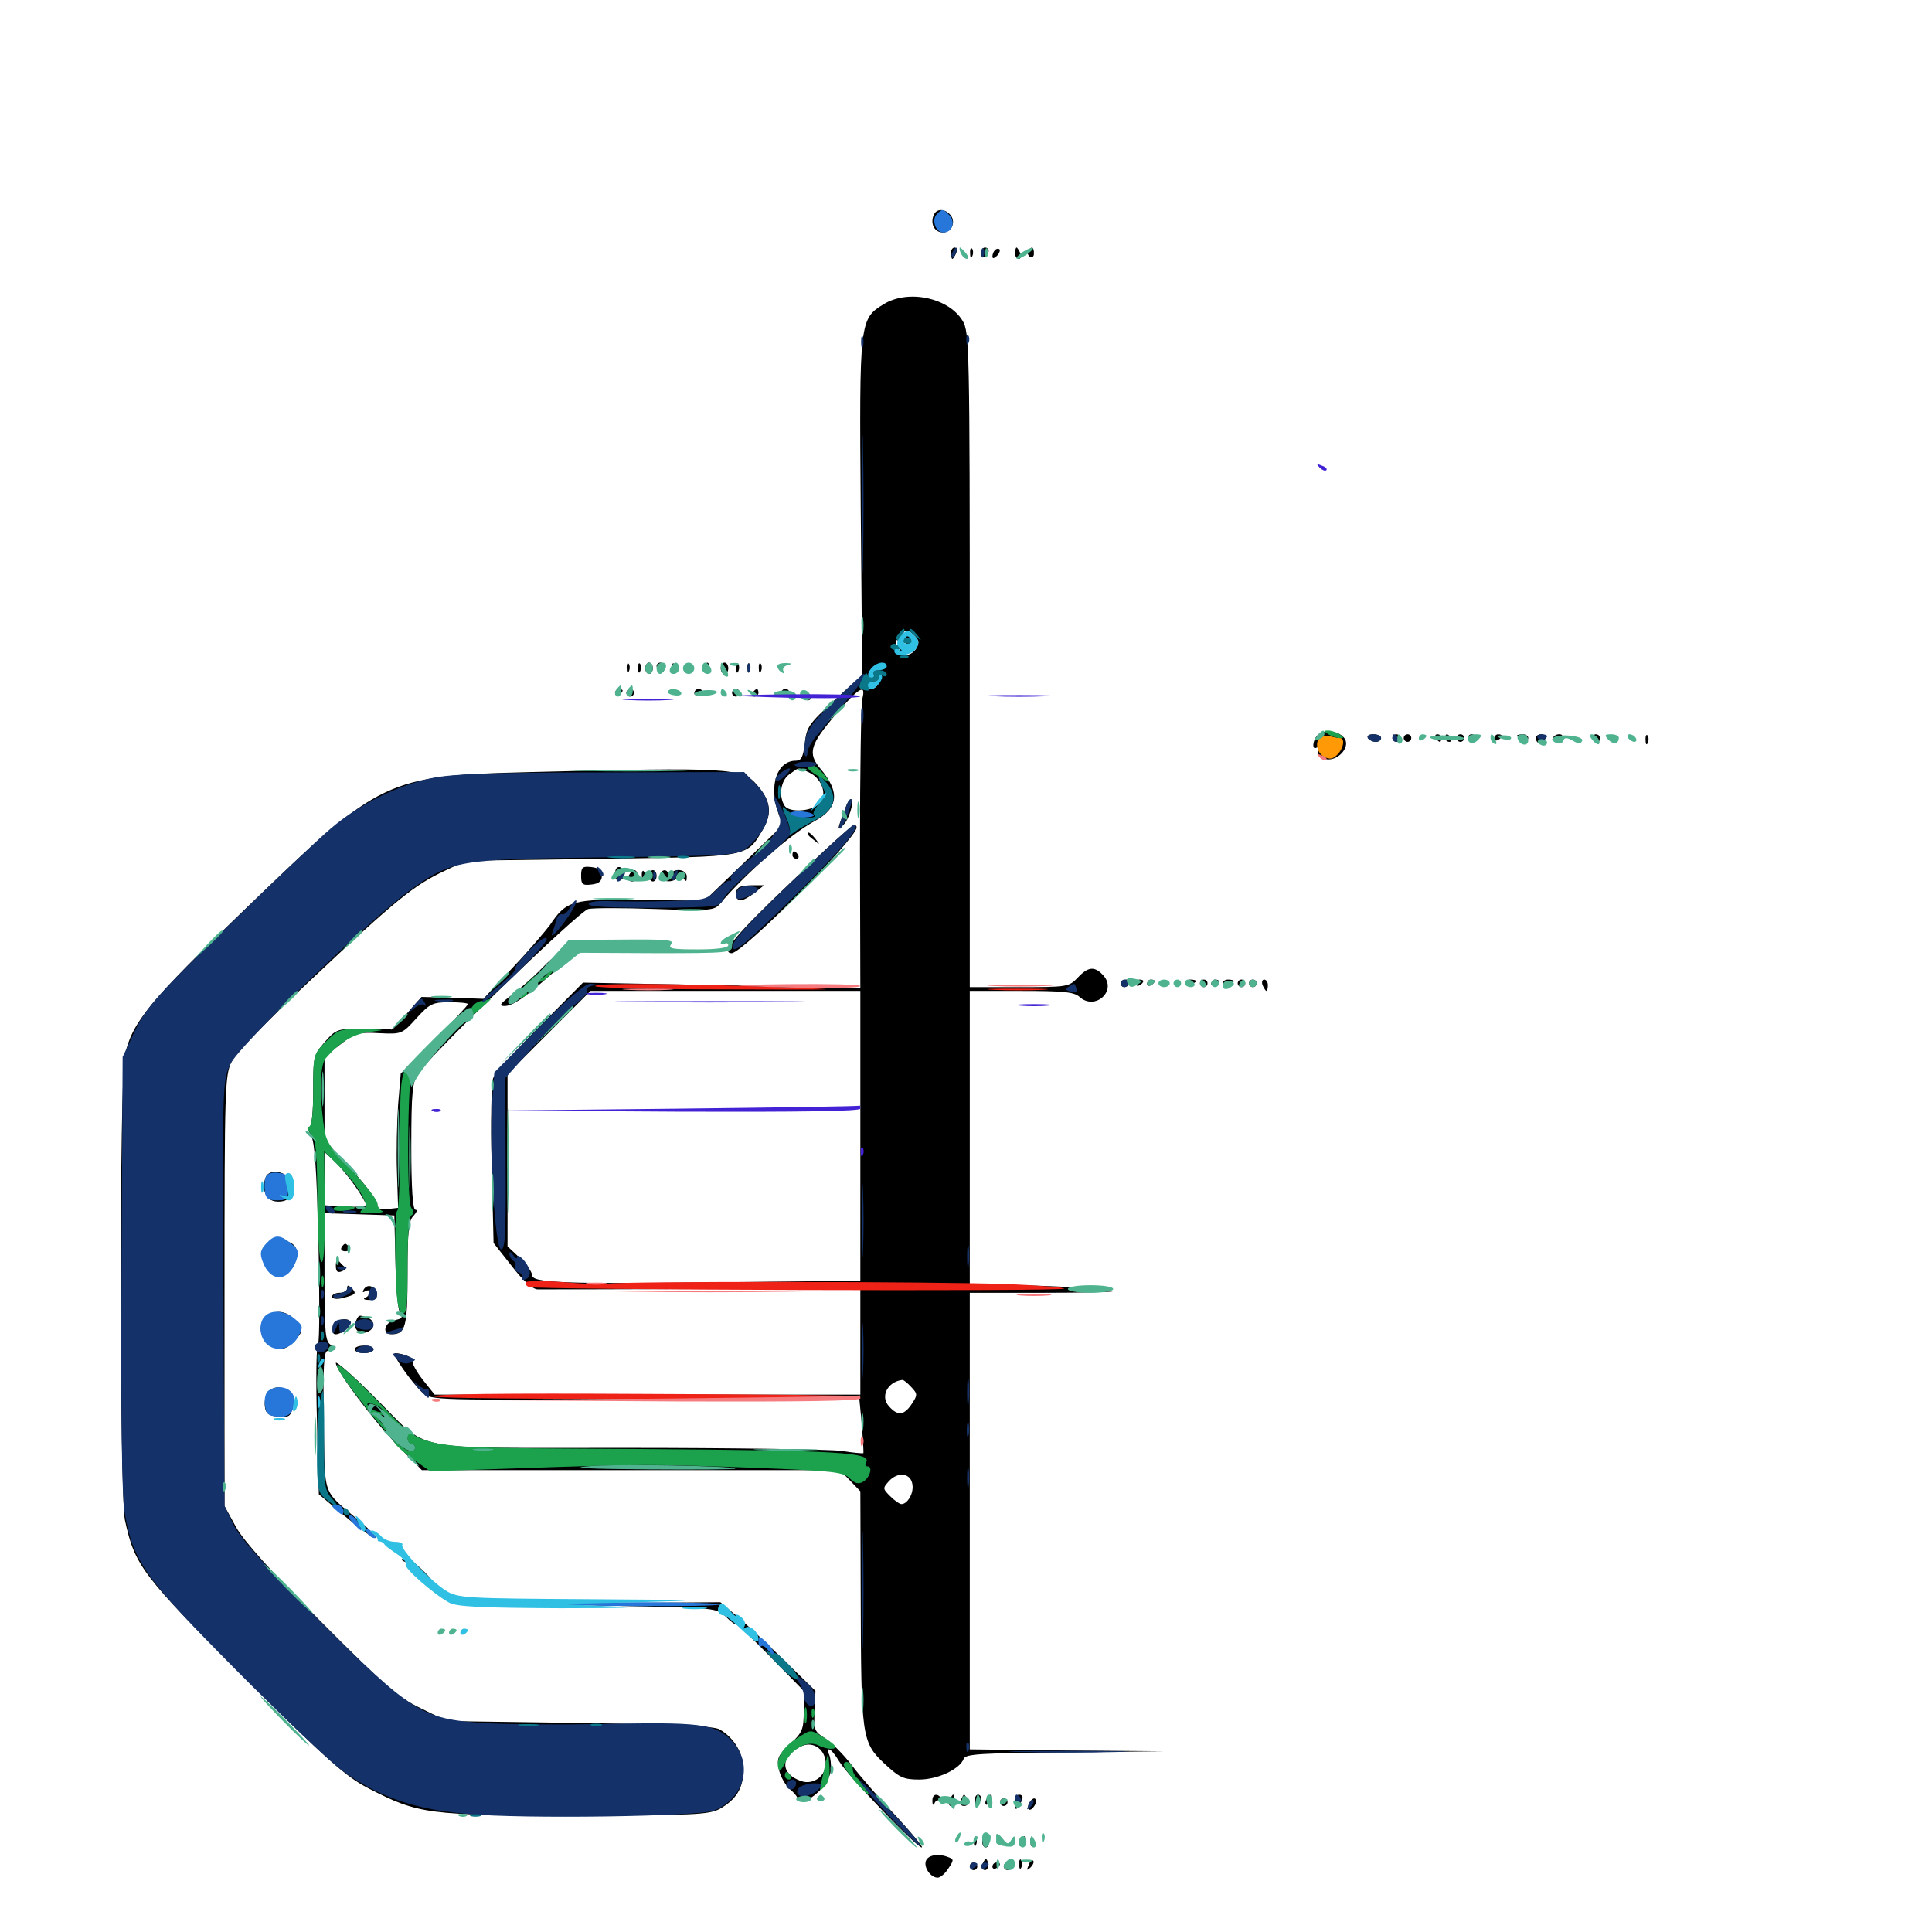<svg xmlns="http://www.w3.org/2000/svg" viewBox="0 -1000 1000 1000">
	<path fill="#000000" d="M483.203 -888.477C481.445 -883.984 483.789 -879.688 488.086 -879.688C492.578 -879.688 494.922 -885.156 491.992 -888.672C489.062 -892.188 484.57 -892.188 483.203 -888.477ZM492.188 -868.945C492.188 -867.383 492.578 -866.016 492.969 -866.016C493.359 -866.016 494.141 -867.383 494.922 -868.945C495.508 -870.508 495.117 -871.875 494.141 -871.875C492.969 -871.875 492.188 -870.508 492.188 -868.945ZM502.148 -868.75C502.148 -866.602 502.734 -866.016 503.32 -867.578C503.906 -868.945 503.711 -870.703 503.125 -871.289C502.539 -872.07 501.953 -870.898 502.148 -868.75ZM507.812 -868.75C507.812 -867.188 508.789 -866.406 509.766 -866.992C510.938 -867.578 511.719 -868.945 511.719 -870.117C511.719 -871.094 510.938 -871.875 509.766 -871.875C508.789 -871.875 507.812 -870.508 507.812 -868.75ZM515.039 -870.508C514.258 -869.922 513.672 -868.359 513.672 -867.188C513.672 -866.016 514.648 -866.211 516.016 -867.578C517.188 -868.75 517.773 -870.312 517.383 -870.898C516.797 -871.484 515.625 -871.289 515.039 -870.508ZM525.391 -868.945C525.391 -867.383 526.172 -866.016 527.344 -866.016C528.32 -866.016 528.711 -867.383 528.125 -868.945C527.344 -870.508 526.562 -871.875 526.172 -871.875C525.781 -871.875 525.391 -870.508 525.391 -868.945ZM532.227 -870.117C531.641 -869.141 532.031 -867.773 533.203 -866.992C534.18 -866.406 535.156 -867.188 535.156 -868.75C535.156 -872.266 533.984 -872.852 532.227 -870.117ZM457.422 -842.578C444.922 -834.961 444.727 -833.789 445.508 -737.305L446.289 -650.586L431.836 -637.5C418.75 -625.391 417.383 -623.633 416.602 -615.234C415.625 -608.203 414.844 -606.25 411.914 -606.25C402.148 -606.25 397.852 -593.359 402.734 -579.492L405.078 -572.852L384.961 -553.32L364.648 -533.789L332.227 -534.18C296.094 -534.766 293.164 -533.984 284.57 -521.094C282.031 -517.773 273.438 -507.617 265.234 -499.023L250.195 -483.008L234.18 -483.594L218.164 -483.984L210.938 -475.781L203.516 -467.578H188.867C174.609 -467.578 174.023 -467.383 168.164 -460.742C162.305 -453.906 162.109 -453.125 162.109 -435.352C162.109 -424.023 161.328 -416.797 160.156 -416.797C158.984 -416.797 159.375 -414.844 160.938 -412.5C162.891 -408.984 163.867 -395.703 164.844 -357.422C165.43 -329.688 165.43 -305.859 164.648 -304.688C163.672 -303.516 163.477 -285.352 164.062 -264.453L165.039 -226.562L178.516 -215.234C185.938 -208.984 192.969 -203.906 194.141 -203.906C195.312 -204.102 191.992 -207.812 186.523 -212.305C166.211 -229.688 168.359 -223.828 167.578 -264.453C167.188 -292.383 167.578 -300.586 169.531 -300.781C174.414 -301.367 174.805 -301.758 171.484 -303.711C168.359 -305.469 167.969 -309.375 167.969 -338.867V-372.07L185.938 -371.484L204.102 -370.898L204.688 -346.68C204.883 -333.203 206.055 -321.289 207.227 -319.922C208.594 -318.164 208.008 -317.383 204.688 -316.797C199.219 -316.016 197.266 -309.375 202.539 -309.375C209.961 -309.375 210.938 -313.086 210.938 -340.82C210.938 -362.695 211.523 -368.359 214.062 -370.703C215.625 -372.461 216.211 -373.828 215.039 -373.828C213.672 -373.828 212.891 -384.57 212.891 -406.641C212.891 -434.375 213.477 -440.039 216.406 -444.336C222.656 -453.906 299.609 -528.32 304.492 -529.492C307.031 -530.078 322.656 -530.078 339.258 -529.492C367.773 -528.516 369.727 -528.711 372.656 -532.227C385.742 -547.656 408.984 -568.164 421.68 -575C433.984 -581.641 434.961 -590.039 424.609 -602.148C417.969 -610.156 419.141 -614.453 432.812 -630.469C444.727 -644.336 448.438 -646.484 446.289 -638.086C445.703 -635.156 445.117 -600.391 445.117 -560.742L445.312 -488.672L373.633 -490.039L301.758 -491.406L279.492 -468.945C267.188 -456.641 256.25 -444.531 255.273 -441.992C254.297 -439.258 253.906 -419.531 254.492 -397.07L255.469 -356.641L264.844 -344.727C270.703 -337.109 275.586 -332.812 278.125 -332.617C280.469 -332.617 318.945 -332.617 363.867 -332.812L445.312 -333.008V-305.469V-278.125H335.156H225L218.75 -285.938C215.43 -290.234 213.086 -294.531 213.672 -295.508C214.648 -297.07 208.984 -299.414 204.492 -299.609C202.344 -299.609 213.281 -283.984 218.75 -279.102C223.047 -275.195 225.391 -275.195 333.984 -275.977L444.727 -276.562L446.094 -262.5C446.68 -254.688 447.07 -248.047 446.875 -247.852C446.484 -247.656 441.406 -248.047 435.547 -249.023C429.688 -249.805 379.492 -250.586 324.023 -250.586C207.227 -250.781 224.023 -247.266 192.773 -277.93C182.422 -288.281 173.828 -295.703 173.828 -294.531C173.828 -290.625 193.555 -264.258 206.055 -251.562L218.359 -239.062H326.562H434.766L440.039 -233.594L445.312 -228.125L445.508 -172.461C445.703 -100.977 446.094 -98.242 457.617 -87.305C465.625 -79.883 467.578 -78.906 475.781 -78.906C485.352 -78.906 496.68 -84.18 498.828 -89.648C499.609 -92.188 508.008 -92.578 551.172 -92.969L602.539 -93.555L552.344 -93.945L501.953 -94.531V-212.695V-330.859H539.453C559.961 -330.859 576.367 -331.25 575.977 -331.641C574.609 -332.812 542.578 -334.766 522.07 -334.766H501.953V-410.938V-487.109H528.711C550.586 -487.109 556.055 -486.523 558.789 -483.984C566.797 -476.758 578.32 -487.109 571.094 -495.117C566.602 -500 563.281 -499.805 557.812 -493.945C553.32 -489.258 552.539 -489.062 527.539 -489.062H501.953V-658.594C501.953 -820.898 501.758 -828.125 498.242 -833.984C491.016 -845.898 470.117 -850.391 457.422 -842.578ZM474.414 -664.648C471.68 -659.375 463.086 -659.57 463.477 -664.844C463.672 -666.992 463.867 -668.75 464.062 -668.75C464.258 -668.75 466.016 -668.164 467.969 -667.383C471.094 -666.211 471.094 -666.016 467.578 -664.648C464.258 -663.281 464.258 -663.086 468.359 -663.086C472.852 -662.891 473.438 -664.258 471.484 -669.531C470.898 -671.289 469.336 -672.07 468.164 -671.289C466.992 -670.508 466.797 -671.094 467.578 -672.461C468.75 -674.219 470.117 -674.023 472.852 -671.484C475.586 -668.945 475.977 -667.383 474.414 -664.648ZM454.102 -645.312C453.516 -644.336 451.953 -643.359 450.977 -643.359C449.805 -643.359 449.609 -644.336 450.195 -645.312C450.781 -646.484 452.344 -647.266 453.32 -647.266C454.492 -647.266 454.688 -646.484 454.102 -645.312ZM418.75 -600.195C425.781 -596.875 428.516 -588.086 423.828 -583.789C419.531 -579.883 408.398 -579.297 406.055 -583.008C402.93 -588.086 404.102 -596.094 408.594 -599.219C413.867 -602.93 412.695 -602.93 418.75 -600.195ZM445.312 -412.109V-337.109L375.586 -336.328C291.016 -335.352 275.391 -335.938 275.391 -340.039C275.391 -341.602 272.461 -345.703 269.141 -348.828L262.695 -354.883V-399.414V-444.141L284.18 -465.625L305.664 -487.109H375.391H445.312ZM242.188 -480.273C242.188 -479.688 234.375 -471.289 224.805 -461.719L207.422 -444.336L206.055 -428.125C205.469 -419.141 205.078 -403.516 205.469 -393.359L206.055 -374.805L200.781 -374.219C196.68 -373.828 195.312 -374.414 195.312 -376.758C195.312 -378.516 189.258 -386.719 181.641 -394.922L167.969 -409.961V-431.445V-453.125L176.367 -459.57C183.789 -465.43 185.547 -465.82 196.289 -465.234C208.008 -464.648 208.203 -464.844 215.625 -473.047C222.461 -480.469 223.828 -481.25 232.617 -481.25C237.891 -481.25 242.188 -480.859 242.188 -480.273ZM234.375 -466.797C234.375 -466.406 232.812 -464.844 231.055 -463.477C227.93 -460.938 227.734 -461.133 230.273 -464.258C232.812 -467.383 234.375 -468.359 234.375 -466.797ZM183.789 -386.133C186.914 -381.641 189.453 -377.344 189.453 -376.367C189.453 -375.586 184.57 -375.195 178.711 -375.391L167.969 -376.172V-390.039V-403.711L173.047 -399.023C175.781 -396.484 180.664 -390.625 183.789 -386.133ZM471.68 -282.031C475 -278.516 475 -277.93 471.875 -273.242C467.969 -267.383 464.648 -266.992 460.156 -272.07C455.469 -277.148 459.375 -284.766 466.992 -285.742C467.578 -285.938 469.727 -284.18 471.68 -282.031ZM472.266 -231.641C473.047 -227.148 469.727 -221.484 466.602 -221.484C465.625 -221.484 463.086 -223.242 460.742 -225.586C456.836 -229.492 456.836 -229.688 460.156 -233.398C464.844 -238.477 471.484 -237.5 472.266 -231.641ZM324.414 -653.906C324.414 -651.758 325 -651.172 325.586 -652.734C326.172 -654.102 325.977 -655.859 325.391 -656.445C324.805 -657.227 324.219 -656.055 324.414 -653.906ZM330.273 -653.906C330.273 -651.758 330.859 -651.172 331.445 -652.734C332.031 -654.102 331.836 -655.859 331.25 -656.445C330.664 -657.227 330.078 -656.055 330.273 -653.906ZM333.984 -654.102C333.984 -652.539 334.961 -651.172 335.938 -651.172C337.109 -651.172 337.891 -652.539 337.891 -654.102C337.891 -655.664 337.109 -657.031 335.938 -657.031C334.961 -657.031 333.984 -655.664 333.984 -654.102ZM339.844 -655.273C339.844 -654.102 340.82 -652.734 341.797 -652.148C342.969 -651.562 343.75 -652.344 343.75 -653.906C343.75 -655.664 342.969 -657.031 341.797 -657.031C340.82 -657.031 339.844 -656.25 339.844 -655.273ZM347.852 -653.906C347.852 -651.758 348.438 -651.172 349.023 -652.734C349.609 -654.102 349.414 -655.859 348.828 -656.445C348.242 -657.227 347.656 -656.055 347.852 -653.906ZM364.258 -655.273C363.672 -654.297 364.062 -652.93 365.234 -652.148C366.211 -651.562 367.188 -652.344 367.188 -653.906C367.188 -657.422 366.016 -658.008 364.258 -655.273ZM373.047 -654.102C373.047 -652.539 374.023 -651.172 375 -651.172C376.172 -651.172 376.953 -652.539 376.953 -654.102C376.953 -655.664 376.172 -657.031 375 -657.031C374.023 -657.031 373.047 -655.664 373.047 -654.102ZM381.055 -653.906C381.055 -651.758 381.641 -651.172 382.227 -652.734C382.812 -654.102 382.617 -655.859 382.031 -656.445C381.445 -657.227 380.859 -656.055 381.055 -653.906ZM386.914 -653.906C386.914 -651.758 387.5 -651.172 388.086 -652.734C388.672 -654.102 388.477 -655.859 387.891 -656.445C387.305 -657.227 386.719 -656.055 386.914 -653.906ZM392.773 -653.906C392.773 -651.758 393.359 -651.172 393.945 -652.734C394.531 -654.102 394.336 -655.859 393.75 -656.445C393.164 -657.227 392.578 -656.055 392.773 -653.906ZM318.359 -641.211C318.359 -642.383 319.336 -643.359 320.312 -643.359C321.484 -643.359 322.266 -642.969 322.266 -642.578C322.266 -641.992 321.484 -641.016 320.312 -640.43C319.336 -639.844 318.359 -640.234 318.359 -641.211ZM324.219 -641.406C324.219 -640.43 325.195 -639.453 326.172 -639.453C327.344 -639.453 328.125 -640.43 328.125 -641.406C328.125 -642.578 327.344 -643.359 326.172 -643.359C325.195 -643.359 324.219 -642.578 324.219 -641.406ZM359.375 -641.211C359.375 -642.383 360.352 -643.359 361.328 -643.359C362.5 -643.359 363.281 -642.969 363.281 -642.578C363.281 -641.992 362.5 -641.016 361.328 -640.43C360.352 -639.844 359.375 -640.234 359.375 -641.211ZM378.906 -641.406C378.906 -640.43 379.883 -639.453 380.859 -639.453C382.031 -639.453 382.812 -640.43 382.812 -641.406C382.812 -642.578 382.031 -643.359 380.859 -643.359C379.883 -643.359 378.906 -642.578 378.906 -641.406ZM389.648 -641.406C389.062 -640.43 389.453 -639.453 390.43 -639.453C391.602 -639.453 392.578 -640.43 392.578 -641.406C392.578 -642.578 392.188 -643.359 391.797 -643.359C391.211 -643.359 390.234 -642.578 389.648 -641.406ZM404.297 -641.211C404.297 -642.383 405.273 -643.359 406.25 -643.359C407.422 -643.359 408.203 -642.969 408.203 -642.578C408.203 -641.992 407.422 -641.016 406.25 -640.43C405.273 -639.844 404.297 -640.234 404.297 -641.211ZM415.234 -639.062C415.82 -638.281 416.992 -637.5 418.164 -637.5C419.141 -637.5 419.922 -638.281 419.922 -639.062C419.922 -640.039 418.555 -640.82 416.992 -640.82C415.43 -640.82 414.648 -640.039 415.234 -639.062ZM682.031 -619.531C679.297 -616.797 678.906 -611.328 681.641 -613.086C682.617 -613.672 683.008 -613.086 682.422 -611.328C681.836 -609.57 683.008 -608.008 685.547 -607.227C691.602 -605.273 699.023 -612.695 696.094 -617.578C693.359 -621.68 685.352 -622.852 682.031 -619.531ZM708.008 -617.969C708.594 -616.992 710.547 -616.016 712.109 -616.016C713.672 -616.016 714.844 -616.992 714.844 -617.969C714.844 -619.141 713.086 -619.922 710.742 -619.922C708.594 -619.922 707.422 -619.141 708.008 -617.969ZM720.703 -617.969C720.703 -616.992 721.68 -616.016 722.656 -616.016C723.828 -616.016 724.609 -616.992 724.609 -617.969C724.609 -619.141 723.828 -619.922 722.656 -619.922C721.68 -619.922 720.703 -619.141 720.703 -617.969ZM726.562 -617.969C726.562 -616.992 727.539 -616.016 728.516 -616.016C729.688 -616.016 730.469 -616.992 730.469 -617.969C730.469 -619.141 729.688 -619.922 728.516 -619.922C727.539 -619.922 726.562 -619.141 726.562 -617.969ZM743.164 -617.969C743.75 -616.992 744.727 -616.016 745.312 -616.016C745.703 -616.016 746.094 -616.992 746.094 -617.969C746.094 -619.141 745.117 -619.922 743.945 -619.922C742.969 -619.922 742.578 -619.141 743.164 -617.969ZM748.047 -617.969C748.047 -616.992 749.023 -616.016 750.195 -616.016C751.172 -616.016 751.562 -616.992 750.977 -617.969C750.391 -619.141 749.414 -619.922 748.828 -619.922C748.438 -619.922 748.047 -619.141 748.047 -617.969ZM753.906 -617.969C753.906 -616.992 754.883 -616.016 755.859 -616.016C757.031 -616.016 757.812 -616.992 757.812 -617.969C757.812 -619.141 757.031 -619.922 755.859 -619.922C754.883 -619.922 753.906 -619.141 753.906 -617.969ZM759.766 -617.969C759.766 -616.992 760.742 -616.016 761.719 -616.016C762.891 -616.016 763.672 -616.992 763.672 -617.969C763.672 -619.141 762.891 -619.922 761.719 -619.922C760.742 -619.922 759.766 -619.141 759.766 -617.969ZM773.438 -617.773C773.438 -616.797 774.414 -616.406 775.391 -616.992C776.562 -617.578 777.344 -618.555 777.344 -619.141C777.344 -619.531 776.562 -619.922 775.391 -619.922C774.414 -619.922 773.438 -618.945 773.438 -617.773ZM785.156 -619.141C785.156 -618.75 786.523 -617.969 788.086 -617.188C789.648 -616.602 791.016 -616.992 791.016 -617.969C791.016 -619.141 789.648 -619.922 788.086 -619.922C786.523 -619.922 785.156 -619.531 785.156 -619.141ZM794.922 -618.164C794.922 -614.844 798.438 -614.062 799.609 -616.992C800.195 -618.75 799.609 -619.922 797.852 -619.922C796.289 -619.922 794.922 -619.141 794.922 -618.164ZM803.711 -617.969C803.125 -616.797 803.906 -616.602 805.469 -617.188C808.984 -618.555 809.57 -619.922 806.836 -619.922C805.664 -619.922 804.297 -619.141 803.711 -617.969ZM825.195 -617.969C825.781 -616.992 826.758 -616.016 827.344 -616.016C827.734 -616.016 828.125 -616.992 828.125 -617.969C828.125 -619.141 827.148 -619.922 825.977 -619.922C825 -619.922 824.609 -619.141 825.195 -617.969ZM851.758 -616.797C851.758 -614.648 852.344 -614.062 852.93 -615.625C853.516 -616.992 853.32 -618.75 852.734 -619.336C852.148 -620.117 851.562 -618.945 851.758 -616.797ZM275.391 -600.391C199.414 -598.438 197.461 -597.461 127.148 -529.688C77.539 -482.031 68.359 -470.898 64.648 -453.906C61.719 -441.406 61.914 -226.953 64.648 -213.281C69.727 -189.648 73.438 -184.766 126.758 -131.445C169.922 -88.477 178.711 -80.664 190.625 -74.414C216.797 -60.938 221.289 -60.352 297.852 -60.352C359.18 -60.352 366.797 -60.742 372.461 -63.672C381.055 -68.555 384.766 -74.414 384.766 -83.984C384.766 -92.578 380.078 -100.391 372.461 -104.883C369.336 -106.641 349.219 -107.422 299.805 -108.203L231.25 -109.18L217.773 -115.82C205.859 -121.484 199.023 -127.539 166.016 -160.742C140.43 -186.523 125.977 -202.539 122.07 -209.766L116.211 -220.508V-331.836C116.211 -436.719 116.406 -443.555 119.922 -450.586C122.07 -454.883 139.062 -472.461 161.914 -493.75C205.078 -534.375 214.258 -541.797 230.078 -549.219L241.211 -554.492L310.938 -555.469C388.867 -556.641 386.328 -556.055 395.117 -571.094C399.805 -579.297 398.828 -585.742 391.797 -593.75C384.375 -602.539 376.758 -602.93 275.391 -600.391ZM437.5 -581.641C433.203 -569.922 433.203 -570.312 436.328 -572.852C439.258 -575.391 442.188 -584.57 440.625 -586.328C440.039 -586.719 438.672 -584.766 437.5 -581.641ZM409.18 -543.164C380.859 -516.211 372.852 -506.641 378.711 -506.641C384.375 -506.641 443.359 -566.016 443.359 -571.68C443.359 -575.195 438.281 -570.898 409.18 -543.164ZM417.969 -568.359C417.969 -567.969 419.531 -566.406 421.484 -565.039C424.414 -562.5 424.609 -562.695 422.07 -565.82C419.531 -568.945 417.969 -569.922 417.969 -568.359ZM410.156 -557.422C410.156 -556.445 411.133 -555.469 412.305 -555.469C413.281 -555.469 413.672 -556.445 413.086 -557.422C412.5 -558.594 411.523 -559.375 410.938 -559.375C410.547 -559.375 410.156 -558.594 410.156 -557.422ZM300.781 -546.68C300.781 -542.188 301.562 -541.602 306.25 -542.188C309.961 -542.578 311.523 -543.945 311.523 -546.68C311.523 -549.414 309.961 -550.781 306.25 -551.172C301.562 -551.758 300.781 -551.172 300.781 -546.68ZM318.359 -547.656C318.359 -545.117 319.336 -543.75 320.898 -544.336C322.07 -544.727 323.242 -546.289 323.242 -547.656C323.242 -549.023 322.07 -550.586 320.898 -551.172C319.336 -551.562 318.359 -550.195 318.359 -547.656ZM325.391 -546.68C324.805 -544.922 325.391 -543.75 327.148 -543.75C328.711 -543.75 330.078 -545.117 330.078 -546.68C330.078 -548.242 329.297 -549.609 328.32 -549.609C327.344 -549.609 326.172 -548.242 325.391 -546.68ZM332.227 -546.484C332.227 -544.336 332.812 -543.75 333.398 -545.312C333.984 -546.68 333.789 -548.438 333.203 -549.023C332.617 -549.805 332.031 -548.633 332.227 -546.484ZM335.938 -546.68C335.938 -545.117 336.914 -543.75 337.891 -543.75C339.062 -543.75 339.844 -545.117 339.844 -546.68C339.844 -548.242 339.062 -549.609 337.891 -549.609C336.914 -549.609 335.938 -548.242 335.938 -546.68ZM341.797 -546.68C341.797 -543.359 348.633 -542.773 350.781 -545.898C351.562 -547.461 352.539 -547.266 353.711 -545.508C355.078 -543.359 355.469 -543.555 355.469 -546.289C355.469 -550.195 348.438 -550.977 347.07 -547.266C346.289 -545.312 345.898 -545.312 345.898 -547.266C345.703 -550.586 341.797 -550.195 341.797 -546.68ZM382.227 -540.43C379.883 -538.281 380.664 -533.984 383.398 -533.984C384.57 -533.984 387.891 -535.742 390.625 -537.891L395.508 -541.797H389.453C386.133 -541.797 382.812 -541.211 382.227 -540.43ZM280.664 -499.023C276.172 -494.336 268.945 -488.086 264.844 -484.961C258.789 -480.469 258.008 -479.297 261.133 -479.297C265.234 -479.297 271.289 -483.398 284.18 -494.727C288.477 -498.633 293.945 -503.125 296.484 -504.688L300.977 -507.617H294.922C290.43 -507.617 286.914 -505.469 280.664 -499.023ZM580.078 -491.016C580.078 -490.039 580.859 -489.062 581.836 -489.062C583.008 -489.062 584.375 -490.039 584.961 -491.016C585.547 -492.188 584.766 -492.969 583.203 -492.969C581.445 -492.969 580.078 -492.188 580.078 -491.016ZM587.891 -490.82C587.891 -489.844 588.867 -489.453 589.844 -490.039C591.016 -490.625 591.797 -491.602 591.797 -492.188C591.797 -492.578 591.016 -492.969 589.844 -492.969C588.867 -492.969 587.891 -491.992 587.891 -490.82ZM593.75 -490.82C593.75 -489.844 594.727 -489.453 595.703 -490.039C596.875 -490.625 597.656 -491.602 597.656 -492.188C597.656 -492.578 596.875 -492.969 595.703 -492.969C594.727 -492.969 593.75 -491.992 593.75 -490.82ZM613.281 -491.016C613.281 -492.188 614.648 -492.969 616.211 -492.969C617.773 -492.969 619.141 -492.578 619.141 -492.188C619.141 -491.797 617.773 -491.016 616.211 -490.234C614.648 -489.648 613.281 -490.039 613.281 -491.016ZM621.094 -491.016C621.094 -490.039 622.07 -489.062 623.047 -489.062C624.219 -489.062 625 -490.039 625 -491.016C625 -492.188 624.219 -492.969 623.047 -492.969C622.07 -492.969 621.094 -492.188 621.094 -491.016ZM626.953 -490.82C626.953 -489.844 627.93 -489.453 628.906 -490.039C630.078 -490.625 630.859 -491.602 630.859 -492.188C630.859 -492.578 630.078 -492.969 628.906 -492.969C627.93 -492.969 626.953 -491.992 626.953 -490.82ZM632.812 -491.016C632.812 -492.188 634.18 -492.969 635.742 -492.969C637.305 -492.969 638.672 -492.578 638.672 -492.188C638.672 -491.797 637.305 -491.016 635.742 -490.234C634.18 -489.648 632.812 -490.039 632.812 -491.016ZM640.625 -491.016C640.625 -490.039 641.602 -489.062 642.578 -489.062C643.75 -489.062 644.531 -490.039 644.531 -491.016C644.531 -492.188 643.75 -492.969 642.578 -492.969C641.602 -492.969 640.625 -492.188 640.625 -491.016ZM646.484 -491.016C646.484 -490.039 647.461 -489.062 648.438 -489.062C649.609 -489.062 650.391 -490.039 650.391 -491.016C650.391 -492.188 649.609 -492.969 648.438 -492.969C647.461 -492.969 646.484 -492.188 646.484 -491.016ZM653.516 -490.039C654.297 -488.477 655.078 -487.109 655.469 -487.109C655.859 -487.109 656.25 -488.477 656.25 -490.039C656.25 -491.602 655.469 -492.969 654.297 -492.969C653.32 -492.969 652.93 -491.602 653.516 -490.039ZM137.5 -390.625C135.156 -384.57 137.5 -378.711 142.773 -378.125C149.805 -377.344 153.516 -382.227 150.781 -388.477C148.242 -393.945 139.258 -395.312 137.5 -390.625ZM137.5 -355.469C136.914 -353.906 136.719 -350.195 137.109 -347.07C137.695 -342.188 138.477 -341.602 144.336 -341.602C150 -341.602 151.367 -342.578 152.93 -347.07C154.102 -350.781 153.906 -353.32 152.344 -355.273C149.219 -358.984 138.867 -358.984 137.5 -355.469ZM176.758 -354.297C176.172 -353.32 176.953 -352.344 178.711 -352.344C180.469 -352.344 181.25 -353.32 180.664 -354.297C180.078 -355.469 179.102 -356.25 178.711 -356.25C178.32 -356.25 177.344 -355.469 176.758 -354.297ZM173.828 -344.922C173.828 -341.992 174.609 -341.016 176.953 -341.992C178.711 -342.578 179.297 -343.75 178.32 -344.336C177.539 -344.922 176.172 -346.289 175.391 -347.266C174.414 -348.242 173.828 -347.266 173.828 -344.922ZM179.688 -333.203C179.688 -331.836 177.93 -330.859 175.781 -330.859C173.633 -330.859 171.875 -329.883 171.875 -328.906C171.875 -327.734 174.023 -327.344 177.344 -328.125C184.18 -329.883 184.766 -330.469 182.031 -333.203C180.273 -334.961 179.688 -334.961 179.688 -333.203ZM188.281 -332.617C187.5 -331.055 187.695 -330.859 189.062 -331.641C190.43 -332.422 191.406 -332.227 191.406 -331.055C191.406 -330.078 190.234 -328.711 189.062 -328.32C187.695 -327.734 188.477 -327.148 191.016 -327.148C194.336 -326.953 195.508 -327.93 194.922 -330.273C194.141 -334.375 190.234 -335.742 188.281 -332.617ZM137.891 -317.969C133.789 -313.867 133.984 -310.156 138.672 -305.469C143.75 -300.391 147.266 -300.586 152.344 -305.859C157.227 -311.133 157.227 -312.305 152.344 -317.188C147.656 -321.875 141.992 -322.266 137.891 -317.969ZM184.18 -316.016C182.617 -312.109 185.938 -308.984 190.039 -310.547C194.141 -312.109 194.336 -316.406 190.234 -317.969C185.938 -319.531 185.547 -319.531 184.18 -316.016ZM172.461 -314.258C171.875 -312.5 172.07 -310.547 172.656 -309.766C174.219 -308.203 180.078 -311.719 181.25 -314.844C182.422 -318.359 173.828 -317.578 172.461 -314.258ZM183.594 -301.562C183.594 -300.586 185.742 -299.609 188.477 -299.609C191.211 -299.609 193.359 -300.586 193.359 -301.562C193.359 -302.734 191.211 -303.516 188.477 -303.516C185.742 -303.516 183.594 -302.734 183.594 -301.562ZM138.672 -279.297C137.5 -277.734 136.719 -274.414 137.109 -271.875C137.5 -268.359 139.062 -267.188 143.945 -266.797C149.414 -266.211 150.391 -266.797 151.562 -271.484C153.711 -279.688 143.945 -285.547 138.672 -279.297ZM208.203 -192.383C208.789 -191.797 210.352 -191.211 211.523 -191.211C212.891 -191.211 214.844 -188.867 216.211 -186.133C219.141 -180.078 224.219 -175.391 225.977 -177.344C227.734 -179.102 213.477 -193.555 209.961 -193.555C208.398 -193.555 207.617 -192.969 208.203 -192.383ZM321.68 -168.75C370.312 -167.773 370.898 -167.773 375.781 -163.086C378.516 -160.352 380.859 -158.789 380.859 -159.375C380.859 -159.961 388.867 -152.539 398.438 -142.773L416.016 -124.805V-114.453C416.016 -105.078 415.43 -103.32 408.984 -97.266C402.734 -91.602 401.953 -89.844 403.125 -84.375C403.711 -80.859 406.445 -75.977 408.984 -73.828C411.719 -71.484 413.281 -69.141 412.891 -68.555C412.305 -67.969 413.281 -67.773 415.234 -67.773C421.289 -68.359 429.883 -77.93 430.078 -84.18C430.273 -87.5 429.688 -91.016 428.906 -92.383C428.125 -93.555 428.32 -94.531 429.102 -94.531C430.078 -94.531 432.422 -91.602 434.375 -88.281C438.672 -81.055 474.414 -43.75 477.148 -43.75C478.125 -43.75 472.07 -50.977 463.867 -59.961C455.469 -68.75 445.312 -80.469 441.016 -86.133C436.719 -91.797 430.469 -98.047 427.148 -100.195C421.484 -103.711 421.094 -104.688 421.68 -114.453L422.07 -124.805L404.883 -141.602C395.508 -150.781 384.375 -161.133 380.273 -164.453L372.852 -170.703L322.656 -170.312L272.461 -169.922ZM379.102 -163.477C381.641 -160.352 381.445 -160.156 378.516 -162.695C375.195 -165.234 374.219 -166.797 375.781 -166.797C376.172 -166.797 377.734 -165.234 379.102 -163.477ZM427.344 -88.281C428.125 -81.25 421.289 -75.781 414.648 -78.125C403.906 -81.836 403.711 -90.625 414.258 -95.898C420.117 -99.023 426.562 -95.312 427.344 -88.281ZM482.617 -67.773C482.617 -65.625 483.203 -65.234 483.789 -66.797C484.18 -67.969 485.742 -68.555 486.719 -67.969C488.086 -67.188 488.281 -67.578 487.5 -68.75C485.352 -72.266 482.422 -71.484 482.617 -67.773ZM491.406 -68.164C490.82 -66.602 491.211 -65.234 492.188 -65.234C493.359 -65.234 494.141 -66.602 494.141 -68.164C494.141 -69.727 493.75 -71.094 493.359 -71.094C492.969 -71.094 492.188 -69.727 491.406 -68.164ZM497.266 -68.164C496.68 -66.406 497.266 -65.234 499.023 -65.234C500.781 -65.234 501.367 -66.406 500.781 -68.164C500 -69.727 499.414 -71.094 499.023 -71.094C498.633 -71.094 498.047 -69.727 497.266 -68.164ZM504.492 -68.164C504.492 -66.602 505.273 -65.82 506.25 -66.406C507.031 -66.992 507.812 -68.164 507.812 -69.336C507.812 -70.312 507.031 -71.094 506.25 -71.094C505.273 -71.094 504.492 -69.727 504.492 -68.164ZM510.742 -68.945C509.961 -67.773 509.766 -66.602 510.352 -66.016C510.742 -65.43 511.719 -66.406 512.305 -68.164C513.672 -71.484 512.5 -72.07 510.742 -68.945ZM525.391 -66.797C525.391 -63.086 525.781 -62.891 527.344 -65.234C529.883 -68.945 529.883 -71.094 527.344 -71.094C526.367 -71.094 525.391 -69.141 525.391 -66.797ZM517.578 -67.188C517.578 -66.211 518.555 -65.234 519.531 -65.234C520.703 -65.234 521.484 -66.211 521.484 -67.188C521.484 -68.359 520.703 -69.141 519.531 -69.141C518.555 -69.141 517.578 -68.359 517.578 -67.188ZM532.422 -66.211C531.836 -64.648 532.227 -63.281 533.008 -63.281C533.984 -63.281 535.156 -64.648 535.938 -66.211C536.523 -67.773 536.133 -69.141 535.352 -69.141C534.375 -69.141 533.203 -67.773 532.422 -66.211ZM504.102 -46.484C504.102 -44.336 504.688 -43.75 505.273 -45.312C505.859 -46.68 505.664 -48.438 505.078 -49.023C504.492 -49.805 503.906 -48.633 504.102 -46.484ZM508.398 -46.68C508.398 -45.117 509.18 -43.75 510.156 -43.75C510.938 -43.75 511.719 -44.531 511.719 -45.508C511.719 -46.68 510.938 -47.852 510.156 -48.438C509.18 -49.023 508.398 -48.242 508.398 -46.68ZM528.32 -47.461C527.539 -46.289 527.344 -45.117 527.93 -44.531C528.32 -43.945 529.297 -44.922 529.883 -46.68C531.25 -50 530.078 -50.586 528.32 -47.461ZM533.398 -46.484C533.398 -44.336 533.984 -43.75 534.57 -45.312C535.156 -46.68 534.961 -48.438 534.375 -49.023C533.789 -49.805 533.203 -48.633 533.398 -46.484ZM479.297 -36.914C477.93 -33.594 481.641 -28.125 485.352 -28.125C486.719 -28.125 489.258 -30.273 490.82 -32.812C493.75 -37.109 493.75 -37.695 491.016 -38.672C485.742 -40.82 480.469 -39.844 479.297 -36.914ZM508.984 -36.133C508.203 -34.766 508.008 -33.203 508.594 -32.617C510.352 -30.859 512.305 -33.398 511.328 -36.133C510.547 -38.281 510.156 -38.281 508.984 -36.133ZM527.539 -34.766C527.539 -32.617 528.125 -32.031 528.711 -33.594C529.297 -34.961 529.102 -36.719 528.516 -37.305C527.93 -38.086 527.344 -36.914 527.539 -34.766ZM532.422 -34.57C531.25 -31.836 531.445 -31.641 533.398 -33.398C534.766 -34.766 535.352 -36.328 534.766 -36.914C534.18 -37.5 533.008 -36.523 532.422 -34.57ZM501.953 -33.984C501.953 -33.008 502.93 -32.031 503.906 -32.031C505.078 -32.031 505.859 -33.008 505.859 -33.984C505.859 -35.156 505.078 -35.938 503.906 -35.938C502.93 -35.938 501.953 -35.156 501.953 -33.984ZM513.672 -33.789C513.672 -32.812 514.648 -32.422 515.625 -33.008C516.797 -33.594 517.578 -34.57 517.578 -35.156C517.578 -35.547 516.797 -35.938 515.625 -35.938C514.648 -35.938 513.672 -34.961 513.672 -33.789ZM519.531 -33.984C519.531 -33.008 520.508 -32.031 521.484 -32.031C522.656 -32.031 523.438 -33.008 523.438 -33.984C523.438 -35.156 522.656 -35.938 521.484 -35.938C520.508 -35.938 519.531 -35.156 519.531 -33.984ZM488.477 33.594C485.938 39.258 487.305 42.773 490.234 38.281C491.992 35.547 492.969 28.516 491.602 28.516C491.211 28.516 489.844 30.859 488.477 33.594Z"/>
	<path fill="#ff9906" d="M684.18 -618.555C680.273 -617.188 681.25 -610.547 685.352 -608.203C688.281 -606.836 689.844 -607.031 692.188 -609.375C695.508 -612.695 696.289 -617.969 693.555 -617.969C692.578 -617.969 690.625 -618.359 689.062 -618.75C687.695 -619.336 685.352 -619.141 684.18 -618.555Z"/>
	<path fill="#ef2218" d="M308.008 -489.648C307.422 -488.672 337.891 -487.891 375.586 -487.891C437.109 -487.695 440.234 -487.695 404.297 -489.062C347.852 -491.016 308.984 -491.211 308.008 -489.648ZM514.258 -487.695C507.031 -488.086 512.5 -488.281 526.367 -488.281C540.43 -488.281 546.289 -488.086 539.648 -487.695C533.008 -487.305 521.484 -487.305 514.258 -487.695ZM272.266 -336.328C271.68 -335.352 272.461 -334.375 273.828 -333.789C277.93 -332.422 550.781 -331.445 550.781 -333.008C550.781 -333.594 537.305 -334.766 521.094 -335.352C485.156 -336.719 320.898 -336.914 315.43 -335.547C313.281 -335.156 302.93 -335.352 292.383 -336.328C281.836 -337.109 272.656 -337.109 272.266 -336.328ZM224.805 -277.148C226.562 -275.391 441.211 -275.391 443.164 -277.344C443.555 -277.734 394.141 -278.32 333.398 -278.516C259.766 -278.906 223.438 -278.516 224.805 -277.148Z"/>
	<path fill="#1ca14c" d="M687.5 -619.922C689.062 -618.945 691.797 -617.969 693.359 -617.969C695.898 -617.969 695.898 -618.164 693.359 -619.922C691.797 -620.898 689.062 -621.875 687.5 -621.875C684.961 -621.875 684.961 -621.68 687.5 -619.922ZM417.969 -602.93C417.969 -601.953 420.703 -599.805 424.219 -597.852C430.078 -594.531 430.273 -594.531 427.539 -597.852C423.047 -603.711 417.969 -606.25 417.969 -602.93ZM283.203 -495.898C280.273 -492.383 276.562 -491.992 278.516 -495.508C279.297 -496.68 277.148 -495.312 273.828 -492.188C268.359 -487.109 266.797 -481.25 271.68 -484.375C272.852 -484.961 273.242 -486.133 272.656 -486.719C270.898 -488.477 275.391 -492.773 278.125 -491.797C279.492 -491.211 282.227 -492.578 284.18 -494.922C286.133 -497.07 287.305 -498.828 286.719 -498.828C286.133 -498.828 284.57 -497.461 283.203 -495.898ZM248.828 -481.836C246.484 -481.445 244.141 -479.297 243.555 -477.148C242.383 -472.461 242.383 -472.461 249.219 -478.32C252.344 -481.055 254.492 -483.008 253.906 -483.008C253.32 -482.812 250.977 -482.227 248.828 -481.836ZM168.75 -460.938C162.109 -454.297 162.109 -454.297 162.109 -435.547C162.109 -422.656 161.328 -416.797 159.766 -416.797C158.594 -416.797 158.984 -415.43 160.742 -413.281C163.477 -410.156 164.062 -404.688 164.258 -380.469C164.258 -364.453 165.039 -349.609 166.016 -347.461C167.773 -343.359 168.555 -358.203 167.969 -388.477L167.773 -404.102L175.391 -396.484C179.688 -392.383 184.766 -385.938 186.719 -382.422C190.039 -376.562 190.039 -375.391 187.5 -373.828C185.352 -372.461 186.719 -371.875 192.383 -372.07C196.68 -372.07 199.023 -372.656 197.852 -373.242C196.484 -373.633 195.312 -375.586 195.312 -377.148C195.312 -378.906 189.258 -386.523 182.031 -394.336C169.727 -407.227 168.555 -409.18 167.383 -418.945C165.234 -435.547 165.82 -449.023 168.555 -452.148C175.586 -460.352 182.422 -464.648 191.016 -465.82C200.195 -466.992 200.195 -466.992 187.891 -467.383C176.172 -467.578 175 -467.188 168.75 -460.938ZM210.352 -446.484C207.422 -443.359 207.031 -437.695 207.031 -408.594C207.031 -389.648 206.445 -373.828 205.664 -373.438C204.688 -373.242 204.297 -361.328 204.688 -347.07C205.078 -326.953 205.859 -321.289 208.203 -320.312C210.547 -319.531 210.938 -323.242 210.938 -344.531C210.938 -359.961 211.719 -370.117 212.891 -370.898C214.453 -371.875 214.258 -373.047 212.891 -374.805C210.352 -377.93 210.938 -443.359 213.477 -447.656C215.82 -451.172 214.062 -450.586 210.352 -446.484ZM172.656 -374.023C172.07 -375 174.414 -375.781 177.539 -375.781C180.859 -375.781 183.594 -375.391 183.594 -375C183.594 -373.438 173.633 -372.461 172.656 -374.023ZM166.406 -336.719C166.406 -333.984 166.797 -333.008 167.383 -334.375C167.773 -335.547 167.773 -337.891 167.383 -339.258C166.797 -340.43 166.406 -339.453 166.406 -336.719ZM176.758 -288.477C182.031 -280.273 199.414 -258.594 200.586 -258.594C201.367 -258.594 200.391 -260.156 198.633 -262.109C194.531 -266.602 194.531 -268.164 198.242 -267.578C202.148 -266.992 210.938 -258.594 210.938 -255.273C210.938 -253.906 211.914 -252.734 212.891 -252.734C214.062 -252.734 214.844 -251.953 214.844 -250.781C214.844 -247.852 210.742 -248.438 206.25 -252.344C202.93 -255.078 202.734 -255.078 204.688 -252.539C206.055 -250.781 210.547 -246.875 214.844 -243.945L222.656 -238.477L269.141 -240.039C330.664 -242.188 339.258 -242.188 391.406 -240.234C431.25 -238.672 436.523 -238.086 439.844 -234.766C442.383 -232.227 444.336 -231.641 446.68 -233.008C450.195 -234.961 451.953 -241.016 449.023 -241.016C447.852 -241.016 447.656 -241.992 448.242 -242.969C451.562 -248.242 435.938 -249.219 331.25 -250C207.031 -250.977 222.07 -248.047 194.336 -275.977C176.758 -293.945 170.508 -298.242 176.758 -288.477ZM197.461 -270.898C199.219 -269.141 198.828 -268.75 196.484 -269.141C194.727 -269.336 192.383 -270.508 191.211 -271.68C189.453 -273.438 189.844 -273.828 192.188 -273.438C193.945 -273.242 196.289 -272.07 197.461 -270.898ZM416.406 -112.109C416.406 -108.398 416.797 -106.836 417.383 -108.789C417.773 -110.547 417.773 -113.672 417.383 -115.625C416.797 -117.383 416.406 -115.82 416.406 -112.109ZM420.117 -112.891C420.117 -110.742 420.703 -110.156 421.289 -111.719C421.875 -113.086 421.68 -114.844 421.094 -115.43C420.508 -116.211 419.922 -115.039 420.117 -112.891ZM412.695 -100.391C405.664 -96.289 401.758 -90.039 402.734 -85.156C403.32 -82.617 404.297 -83.398 406.445 -87.695C410.156 -95.312 418.359 -99.414 423.828 -96.484C426.172 -95.312 429.492 -94.531 431.25 -94.922C433.594 -95.312 432.617 -96.68 427.539 -100C418.945 -105.078 420.312 -105.078 412.695 -100.391ZM427.344 -87.695C426.758 -84.57 425.586 -79.688 425 -77.148C424.023 -72.656 424.219 -72.656 426.953 -75.391C428.906 -77.344 429.688 -81.055 429.297 -85.938C428.711 -93.359 428.711 -93.359 427.344 -87.695ZM436.719 -87.109C436.133 -86.328 439.258 -81.641 443.555 -76.758C447.852 -72.07 450.391 -69.922 449.414 -72.266C448.438 -74.414 446.094 -77.344 444.531 -78.906C442.773 -80.273 441.406 -82.422 441.406 -83.984C441.406 -87.109 438.086 -89.258 436.719 -87.109ZM406.25 -80.859C406.25 -79.883 407.227 -78.906 408.398 -78.906C409.375 -78.906 409.766 -79.883 409.18 -80.859C408.594 -82.031 407.617 -82.812 407.031 -82.812C406.641 -82.812 406.25 -82.031 406.25 -80.859Z"/>
	<path fill="#143269" d="M493.164 -869.727C492.383 -868.555 492.188 -867.383 492.773 -866.797C493.164 -866.211 494.141 -867.188 494.727 -868.945C496.094 -872.266 494.922 -872.852 493.164 -869.727ZM508.008 -868.75C508.008 -866.602 508.594 -866.016 509.18 -867.578C509.766 -868.945 509.57 -870.703 508.984 -871.289C508.398 -872.07 507.812 -870.898 508.008 -868.75ZM445.703 -823.047C445.703 -820.312 446.094 -819.336 446.68 -820.703C447.07 -821.875 447.07 -824.219 446.68 -825.586C446.094 -826.758 445.703 -825.781 445.703 -823.047ZM500.195 -823.828C500.195 -821.68 500.781 -821.094 501.367 -822.656C501.953 -824.023 501.758 -825.781 501.172 -826.367C500.586 -827.148 500 -825.977 500.195 -823.828ZM446.094 -739.062C446.094 -707.422 446.484 -694.336 446.68 -710.352C447.07 -726.172 447.07 -751.953 446.68 -767.969C446.484 -783.789 446.094 -770.703 446.094 -739.062ZM386.914 -653.906C386.914 -651.758 387.5 -651.172 388.086 -652.734C388.672 -654.102 388.477 -655.859 387.891 -656.445C387.305 -657.227 386.719 -656.055 386.914 -653.906ZM432.227 -637.695C421.484 -627.344 417.969 -622.656 416.797 -617.188C416.211 -613.281 416.016 -609.375 416.797 -608.789C417.383 -608.008 417.969 -608.984 417.969 -610.547C417.969 -612.305 420.117 -616.211 422.656 -619.141C425.195 -622.266 431.836 -630.078 437.305 -636.328C445.703 -646.094 449.023 -651.367 446.875 -651.172C446.484 -651.172 440.039 -645.117 432.227 -637.695ZM445.703 -629.688C445.703 -625.977 446.094 -624.414 446.68 -626.367C447.07 -628.125 447.07 -631.25 446.68 -633.203C446.094 -634.961 445.703 -633.398 445.703 -629.688ZM708.008 -617.969C708.594 -616.992 710.547 -616.016 712.109 -616.016C713.672 -616.016 714.844 -616.992 714.844 -617.969C714.844 -619.141 713.086 -619.922 710.742 -619.922C708.594 -619.922 707.422 -619.141 708.008 -617.969ZM720.703 -617.969C720.703 -616.992 721.68 -616.016 722.852 -616.016C723.828 -616.016 724.219 -616.992 723.633 -617.969C723.047 -619.141 722.07 -619.922 721.484 -619.922C721.094 -619.922 720.703 -619.141 720.703 -617.969ZM795.898 -617.969C796.68 -616.797 798.047 -616.406 799.023 -616.992C801.758 -618.75 801.172 -619.922 797.656 -619.922C796.094 -619.922 795.312 -618.945 795.898 -617.969ZM411.328 -603.906C410.938 -604.688 413.086 -605.469 416.211 -605.664C419.141 -605.859 422.07 -605.469 422.656 -604.688C423.047 -603.906 420.898 -603.125 417.773 -602.93C414.844 -602.734 411.914 -603.125 411.328 -603.906ZM403.711 -599.609C401.758 -598.047 400.781 -596.484 401.758 -596.094C402.539 -595.508 404.883 -596.68 406.836 -598.828C410.742 -602.93 408.789 -603.516 403.711 -599.609ZM223.633 -597.266C205.664 -593.555 185.352 -583.398 170.898 -570.898C164.453 -565.43 140.43 -542.578 117.578 -520.312C80.664 -484.18 75.391 -478.125 69.727 -466.211L63.477 -452.93L62.891 -341.602C62.5 -268.164 63.086 -225.977 64.453 -217.578C68.75 -191.992 74.414 -183.789 121.875 -135.938C145.703 -111.914 170.508 -88.281 177.344 -83.398C195.898 -69.922 214.648 -63.477 241.602 -61.133C270.312 -58.398 362.305 -59.766 369.727 -62.891C385.938 -69.727 390.039 -87.695 378.32 -99.414C369.922 -107.812 362.305 -108.789 310.547 -107.617C288.477 -107.227 261.133 -107.422 249.805 -108.203C218.359 -110.352 213.086 -113.672 164.844 -161.719C136.719 -190.039 124.414 -203.711 120.898 -210.742L116.211 -220.508L115.625 -330.664C115.039 -439.844 115.234 -440.82 119.336 -449.414C124.023 -459.18 191.211 -524.023 212.305 -539.258C234.18 -554.883 236.523 -555.273 313.281 -556.25C377.148 -557.031 381.055 -557.227 386.328 -560.938C389.258 -563.086 393.359 -567.969 395.508 -571.68C399.805 -579.883 398.438 -587.109 390.625 -594.727L385.156 -600.391L311.133 -600.195C254.688 -600.195 233.984 -599.414 223.633 -597.266ZM400.586 -587.891C400.391 -586.914 401.367 -583.203 402.734 -579.883C404.688 -574.219 404.297 -572.852 399.805 -566.992C397.07 -563.281 390.82 -557.227 385.938 -553.711C381.055 -550 377.539 -546.289 378.125 -545.312C378.711 -544.336 378.516 -543.945 377.539 -544.141C376.758 -544.531 373.633 -542.188 370.703 -539.258C365.625 -534.18 364.258 -533.984 345.312 -533.594C334.18 -533.203 320.508 -533.398 315.039 -533.594C308.789 -533.789 304.688 -533.203 304.688 -532.031C304.688 -530.664 316.211 -530.078 338.672 -530.078C372.266 -530.469 372.656 -530.469 374.609 -534.961C375.781 -537.5 383.789 -545.312 392.188 -552.344C400.781 -559.375 408.203 -566.406 408.789 -567.969C409.375 -569.336 407.812 -574.805 405.273 -580.078C402.734 -585.352 400.586 -588.867 400.586 -587.891ZM438.281 -583.594C437.695 -581.641 436.328 -577.93 435.352 -575.586C434.375 -573.047 434.18 -571.094 434.766 -571.094C436.328 -571.094 441.797 -585.156 440.625 -586.328C440.039 -586.719 439.062 -585.547 438.281 -583.594ZM409.375 -543.164C385.742 -520.508 378.516 -512.5 379.297 -509.57C379.883 -506.445 385.742 -511.133 410.547 -535.547C436.914 -561.523 446.68 -573.242 441.797 -573.047C441.016 -573.047 426.562 -559.57 409.375 -543.164ZM309.766 -549.023C310.352 -547.07 311.523 -546.094 312.109 -546.68C312.695 -547.266 312.109 -548.828 310.742 -550.195C308.789 -551.953 308.594 -551.758 309.766 -549.023ZM320.312 -546.68C318.945 -544.922 318.75 -543.75 319.922 -543.75C320.898 -543.75 322.266 -545.117 323.047 -546.68C323.633 -548.242 323.828 -549.609 323.438 -549.609C323.047 -549.609 321.68 -548.242 320.312 -546.68ZM338.086 -546.484C338.086 -544.336 338.672 -543.75 339.258 -545.312C339.844 -546.68 339.648 -548.438 339.062 -549.023C338.477 -549.805 337.891 -548.633 338.086 -546.484ZM348.633 -547.461C347.852 -546.289 347.656 -545.117 348.242 -544.531C348.633 -543.945 349.609 -544.922 350.195 -546.68C351.562 -550 350.391 -550.586 348.633 -547.461ZM381.445 -538.672C379.883 -534.375 381.641 -533.594 387.5 -536.133C393.945 -539.062 393.945 -540.82 387.695 -541.406C384.766 -541.602 382.227 -540.625 381.445 -538.672ZM294.922 -530.078C293.75 -527.93 291.992 -526.367 290.82 -526.758C289.648 -526.953 288.281 -525.781 288.086 -524.219C287.695 -522.656 286.719 -519.531 285.938 -517.383C284.961 -514.844 286.133 -515.43 289.453 -519.336C294.727 -525.586 299.609 -533.984 298.047 -533.984C297.461 -533.984 296.094 -532.227 294.922 -530.078ZM273.828 -508.008C269.336 -503.32 266.016 -499.023 266.602 -498.438C267.188 -497.852 263.281 -493.75 257.617 -489.258C252.148 -484.961 248.438 -481.25 249.609 -481.25C253.125 -481.25 283.789 -511.523 283.008 -514.062C282.422 -515.625 278.906 -513.086 273.828 -508.008ZM580.078 -491.016C580.078 -490.039 581.055 -489.062 582.031 -489.062C583.203 -489.062 583.984 -490.039 583.984 -491.016C583.984 -492.188 583.203 -492.969 582.031 -492.969C581.055 -492.969 580.078 -492.188 580.078 -491.016ZM278.711 -467.969L255.859 -444.922L254.688 -429.492C253.125 -404.883 256.25 -353.32 259.375 -353.32C261.523 -353.32 261.914 -362.109 261.719 -397.656L261.523 -441.992L276.172 -458.398C284.18 -467.383 293.75 -477.148 297.656 -480.078C301.562 -483.008 304.297 -486.133 303.711 -487.109C303.125 -488.086 304.297 -489.258 306.055 -489.648C308.984 -490.43 308.984 -490.625 305.664 -490.82C303.125 -491.016 293.945 -483.203 278.711 -467.969ZM553.125 -489.258C550.977 -488.086 551.367 -487.5 554.297 -486.719C557.227 -485.938 558.008 -486.328 557.227 -488.281C556.055 -491.406 556.445 -491.406 553.125 -489.258ZM213.672 -478.906C209.961 -474.414 209.961 -474.414 214.062 -477.93C216.211 -479.688 218.75 -480.664 219.727 -479.883C220.508 -478.906 220.703 -479.492 219.922 -480.859C218.164 -483.984 217.969 -483.984 213.672 -478.906ZM226.172 -481.836C223.633 -482.227 225.195 -482.617 229.492 -482.617C233.789 -482.812 235.742 -482.422 233.984 -481.836C232.031 -481.445 228.516 -481.445 226.172 -481.836ZM446.094 -367.969C446.094 -351.367 446.484 -344.531 446.68 -352.93C447.07 -361.133 447.07 -374.805 446.68 -383.203C446.484 -391.406 446.094 -384.57 446.094 -367.969ZM168.945 -373.828C169.531 -372.852 171.094 -371.875 172.07 -371.875C173.242 -371.875 173.438 -372.852 172.852 -373.828C172.266 -375 170.703 -375.781 169.727 -375.781C168.555 -375.781 168.359 -375 168.945 -373.828ZM178.32 -372.461C176.367 -373.047 177.539 -373.438 180.664 -373.438C183.984 -373.438 185.352 -373.047 184.18 -372.461C182.812 -372.07 180.078 -372.07 178.32 -372.461ZM500.586 -349.414C500.586 -344.141 500.977 -341.992 501.367 -345.117C501.758 -348.047 501.758 -352.344 501.367 -354.883C500.977 -357.227 500.586 -354.883 500.586 -349.414ZM263.672 -350.977C263.672 -349.805 264.648 -348.047 265.625 -347.461C266.797 -346.68 267.188 -345.312 266.602 -344.336C265.82 -343.359 266.797 -341.992 268.359 -341.406C270.117 -340.82 270.898 -339.453 270.312 -338.477C269.727 -337.5 270.508 -337.305 272.07 -337.891C273.828 -338.477 274.609 -340.43 274.023 -342.578C273.047 -346.68 267.578 -351.953 267.578 -349.219C267.578 -348.242 266.602 -348.828 265.625 -350.391C264.453 -352.148 263.672 -352.344 263.672 -350.977ZM175.391 -343.164C173.828 -343.75 174.414 -344.336 176.562 -344.336C178.711 -344.531 179.883 -343.945 179.102 -343.359C178.516 -342.773 176.758 -342.578 175.391 -343.164ZM179.688 -333.008C179.688 -332.031 177.734 -330.859 175.391 -330.469C172.852 -330.078 171.875 -329.297 172.852 -328.516C174.023 -327.93 176.953 -328.32 179.492 -329.688C182.422 -331.445 183.398 -332.812 181.836 -333.594C180.664 -334.375 179.688 -334.18 179.688 -333.008ZM190.82 -330.859C190.234 -328.32 190.82 -326.953 192.578 -326.953C195.508 -326.953 196.289 -332.031 193.555 -333.594C192.578 -334.18 191.406 -333.008 190.82 -330.859ZM166.211 -329.688C166.211 -327.539 166.797 -326.953 167.383 -328.516C167.969 -329.883 167.773 -331.641 167.188 -332.227C166.602 -333.008 166.016 -331.836 166.211 -329.688ZM446.094 -300.586C446.094 -287.695 446.289 -282.617 446.68 -289.453C447.07 -296.094 447.07 -306.641 446.68 -312.891C446.289 -318.945 446.094 -313.477 446.094 -300.586ZM166.211 -316.016C166.211 -313.867 166.797 -313.281 167.383 -314.844C167.969 -316.211 167.773 -317.969 167.188 -318.555C166.602 -319.336 166.016 -318.164 166.211 -316.016ZM173.242 -315.82C172.461 -315.234 171.875 -313.281 172.07 -311.523C172.07 -309.18 172.656 -309.375 173.828 -312.305C175.391 -316.016 175.586 -316.016 175.586 -312.5C175.781 -309.57 176.367 -309.375 178.711 -311.328C180.273 -312.695 181.641 -314.453 181.641 -315.43C181.641 -317.383 175 -317.773 173.242 -315.82ZM183.594 -314.648C183.594 -313.281 185.742 -311.914 188.477 -311.719C191.602 -311.523 193.359 -312.305 193.359 -314.258C193.359 -316.016 191.406 -317.188 188.477 -317.188C185.742 -317.188 183.594 -316.016 183.594 -314.648ZM203.125 -311.328C198.633 -309.961 198.633 -309.766 202.539 -309.57C204.883 -309.375 207.422 -310.352 208.008 -311.328C208.594 -312.5 208.984 -313.281 208.594 -313.086C208.203 -312.891 205.859 -312.109 203.125 -311.328ZM163.086 -303.711C162.5 -302.734 162.891 -301.367 164.062 -300.586C166.406 -299.219 169.922 -300.977 169.922 -303.711C169.922 -306.055 164.648 -306.055 163.086 -303.711ZM184.57 -301.562C183.789 -300.391 185.547 -299.609 188.281 -299.609C191.016 -299.609 193.359 -300.586 193.359 -301.562C193.359 -302.734 191.602 -303.516 189.648 -303.516C187.5 -303.516 185.156 -302.734 184.57 -301.562ZM205.469 -296.484C207.617 -294.336 209.961 -293.75 212.305 -294.727C215.625 -296.094 215.625 -296.289 211.914 -297.656C209.766 -298.633 206.641 -299.414 205.078 -299.414C202.734 -299.609 202.93 -299.023 205.469 -296.484ZM500.586 -279.102C500.586 -272.656 500.977 -270.312 501.367 -273.828C501.758 -277.344 501.758 -282.617 501.367 -285.547C500.977 -288.477 500.586 -285.547 500.586 -279.102ZM216.602 -281.445C222.266 -275.195 222.07 -275.391 222.07 -279.102C222.07 -280.664 221.484 -281.641 221.094 -281.055C220.508 -280.469 218.164 -281.641 216.016 -283.398C213.086 -285.938 213.281 -285.352 216.602 -281.445ZM500.391 -259.57C500.391 -256.445 500.781 -255.273 501.367 -257.227C501.758 -258.984 501.758 -261.719 501.367 -263.086C500.781 -264.258 500.391 -262.891 500.391 -259.57ZM500.586 -235.156C500.586 -230.273 500.977 -228.32 501.367 -230.859C501.758 -233.203 501.758 -237.109 501.367 -239.648C500.977 -241.992 500.586 -240.039 500.586 -235.156ZM446.094 -177.539C446.094 -150.781 446.484 -139.453 446.68 -152.539C447.07 -165.625 447.07 -187.5 446.68 -201.367C446.484 -215.039 446.094 -204.492 446.094 -177.539ZM412.695 -130.273C414.453 -128.125 416.016 -124.609 416.016 -122.461C416.016 -120.117 417.383 -117.969 418.945 -117.188C423.242 -115.625 422.852 -124.414 418.555 -128.125C412.305 -133.398 408.789 -134.766 412.695 -130.273ZM500.195 -95.312C500.195 -93.164 500.781 -92.578 501.367 -94.141C501.953 -95.508 501.758 -97.266 501.172 -97.852C500.586 -98.633 500 -97.461 500.195 -95.312ZM527.93 -93.164C514.062 -93.359 525.391 -93.75 552.734 -93.75C580.078 -93.75 591.406 -93.359 577.734 -93.164C563.867 -92.773 541.602 -92.773 527.93 -93.164ZM445.508 -77.148C452.148 -67.969 476.562 -42.383 476.367 -44.727C476.367 -45.898 468.359 -55.078 458.594 -65.234C448.828 -75.391 442.969 -80.859 445.508 -77.148ZM407.227 -77.148C406.055 -75 408.984 -72.656 410.938 -74.414C412.695 -76.172 412.305 -78.906 410.352 -78.906C409.18 -78.906 408.008 -78.125 407.227 -77.148ZM414.258 -75.195C412.891 -74.219 412.109 -72.656 412.891 -71.484C414.453 -68.945 421.094 -70.703 424.023 -74.219C425.781 -76.367 425.391 -76.953 421.68 -76.953C419.141 -76.953 415.82 -76.172 414.258 -75.195ZM525.391 -69.141C525.391 -68.164 526.367 -67.188 527.539 -67.188C528.516 -67.188 528.906 -68.164 528.32 -69.141C527.734 -70.312 526.758 -71.094 526.172 -71.094C525.781 -71.094 525.391 -70.312 525.391 -69.141ZM532.422 -65.82C531.25 -63.086 531.445 -62.891 533.398 -64.648C534.766 -66.016 535.352 -67.578 534.766 -68.164C534.18 -68.75 533.008 -67.773 532.422 -65.82ZM501.953 -33.789C501.953 -32.812 502.93 -32.422 503.906 -33.008C505.078 -33.594 505.859 -34.57 505.859 -35.156C505.859 -35.547 505.078 -35.938 503.906 -35.938C502.93 -35.938 501.953 -34.961 501.953 -33.789ZM507.812 -33.789C507.812 -32.812 508.789 -32.422 509.766 -33.008C510.938 -33.594 511.719 -34.57 511.719 -35.156C511.719 -35.547 510.938 -35.938 509.766 -35.938C508.789 -35.938 507.812 -34.961 507.812 -33.789Z"/>
	<path fill="#f67b7f" d="M683.008 -608.008C684.375 -606.641 685.938 -606.055 686.523 -606.641C687.109 -607.227 686.133 -608.398 684.18 -608.984C681.445 -610.156 681.25 -609.961 683.008 -608.008ZM384.766 -489.648C377.734 -490.039 388.477 -490.43 408.789 -490.625C428.906 -490.82 445.312 -490.43 445.312 -489.648C445.312 -488.281 416.016 -488.281 384.766 -489.648ZM514.062 -489.648C506.836 -490.039 513.281 -490.234 528.32 -490.234C543.359 -490.234 549.219 -489.844 541.406 -489.648C533.594 -489.258 521.289 -489.258 514.062 -489.648ZM324.805 -487.695C318.555 -488.086 323.242 -488.281 334.961 -488.281C346.875 -488.281 351.953 -488.086 346.289 -487.695C340.625 -487.305 331.055 -487.305 324.805 -487.695ZM304.297 -335.352C301.758 -335.742 303.711 -336.133 308.594 -336.133C313.477 -336.133 315.43 -335.742 313.086 -335.352C310.547 -334.961 306.641 -334.961 304.297 -335.352ZM327.734 -331.445C305.859 -331.641 323.633 -331.836 367.188 -331.836C410.742 -331.836 428.516 -331.641 406.836 -331.445C384.961 -331.055 349.414 -331.055 327.734 -331.445ZM527.93 -329.492C523.828 -329.883 527.148 -330.273 535.156 -330.273C543.164 -330.273 546.484 -329.883 542.578 -329.492C538.477 -329.102 531.836 -329.102 527.93 -329.492ZM351.562 -276.172C402.539 -276.758 444.531 -277.344 444.922 -277.734C445.117 -277.93 445.312 -277.344 445.312 -276.172C445.312 -274.805 413.281 -274.414 352.148 -274.609L258.789 -275.195ZM224.219 -274.805C222.656 -275.391 223.242 -275.977 225.391 -275.977C227.539 -276.172 228.711 -275.586 227.93 -275C227.344 -274.414 225.586 -274.219 224.219 -274.805ZM445.508 -253.516C445.508 -251.367 446.094 -250.781 446.68 -252.344C447.266 -253.711 447.07 -255.469 446.484 -256.055C445.898 -256.836 445.312 -255.664 445.508 -253.516Z"/>
	<path fill="#0b7889" d="M465.039 -671.875C463.281 -669.727 463.477 -668.945 466.016 -667.969C470.508 -666.211 473.047 -666.602 471.68 -668.75C470.898 -669.922 469.531 -670.117 468.359 -669.531C466.992 -668.555 466.602 -669.336 467.383 -671.289C468.945 -675.391 467.969 -675.586 465.039 -671.875ZM470.703 -673.828C470.703 -673.438 472.266 -671.875 474.219 -670.508C477.148 -667.969 477.344 -668.164 474.805 -671.289C472.266 -674.414 470.703 -675.391 470.703 -673.828ZM460.938 -665.234C460.938 -664.258 462.305 -663.477 463.867 -663.477C465.43 -663.477 466.211 -664.258 465.625 -665.234C465.039 -666.016 463.867 -666.797 462.695 -666.797C461.719 -666.797 460.938 -666.016 460.938 -665.234ZM466.406 -659.57C464.844 -660.156 465.43 -660.742 467.578 -660.742C469.727 -660.938 470.898 -660.352 470.117 -659.766C469.531 -659.18 467.773 -658.984 466.406 -659.57ZM446.094 -648.242C444.141 -644.336 444.336 -643.555 447.461 -642.773C449.805 -642.188 450.586 -642.773 449.805 -644.531C449.219 -646.094 450 -647.266 451.953 -647.266C453.711 -647.266 455.078 -648.242 455.078 -649.414C455.078 -650.391 456.055 -650.781 457.031 -650.195C458.203 -649.609 458.984 -650 458.984 -650.977C458.984 -652.148 457.227 -653.125 454.883 -653.125C452.734 -653.125 451.562 -652.344 452.148 -651.172C452.734 -650.195 452.539 -649.219 451.367 -649.219C450.391 -649.219 449.219 -650 448.828 -651.172C448.633 -652.148 447.266 -650.977 446.094 -648.242ZM423.828 -597.852C423.828 -596.875 424.805 -594.531 425.977 -592.188C427.734 -589.062 427.344 -587.5 424.023 -583.984C421.68 -581.641 420.508 -578.906 421.289 -578.32C424.219 -575.391 411.133 -577.148 407.812 -580.273C404.297 -583.398 404.297 -583.203 407.031 -576.562C408.789 -572.852 409.375 -568.945 408.594 -567.969C407.812 -566.992 408.594 -567.383 410.352 -568.75C412.109 -570.117 417.383 -573.242 422.07 -575.586C432.031 -580.859 433.984 -587.305 427.93 -594.727C425.781 -597.266 424.023 -598.633 423.828 -597.852ZM402.734 -589.648C402.734 -586.523 403.125 -585.352 403.711 -587.305C404.102 -589.062 404.102 -591.797 403.711 -593.164C403.125 -594.336 402.734 -592.969 402.734 -589.648ZM316.016 -556.055C312.5 -556.445 314.844 -556.836 321.289 -556.836C327.734 -556.836 330.664 -556.445 327.734 -556.055C324.805 -555.664 319.531 -555.664 316.016 -556.055ZM351.172 -556.055C349.805 -556.641 350.781 -557.031 353.516 -557.031C356.25 -557.031 357.227 -556.641 356.055 -556.055C354.688 -555.664 352.344 -555.664 351.172 -556.055ZM166.211 -308.203C166.211 -306.055 166.797 -305.469 167.383 -307.031C167.969 -308.398 167.773 -310.156 167.188 -310.742C166.602 -311.523 166.016 -310.352 166.211 -308.203ZM164.258 -296.484C164.258 -294.336 164.844 -293.75 165.43 -295.312C166.016 -296.68 165.82 -298.438 165.234 -299.023C164.648 -299.805 164.062 -298.633 164.258 -296.484ZM165.234 -272.852C164.648 -268.75 164.062 -257.031 164.062 -246.68C164.062 -231.25 164.648 -227.344 167.578 -225C173.828 -219.531 176.758 -218.945 172.266 -223.828C167.969 -228.516 167.773 -230.273 167.773 -254.492C167.969 -268.555 167.578 -280.078 167.188 -280.078C166.797 -280.078 166.016 -276.758 165.234 -272.852ZM177.734 -217.578C177.734 -216.602 178.711 -215.625 179.883 -215.625C180.859 -215.625 181.25 -216.602 180.664 -217.578C180.078 -218.75 179.102 -219.531 178.516 -219.531C178.125 -219.531 177.734 -218.75 177.734 -217.578ZM402.148 -138.867C406.836 -133.984 411.523 -130.273 412.695 -131.055C413.672 -131.641 411.523 -134.961 408.008 -138.672C404.492 -142.383 401.172 -144.922 400.781 -144.336C400.195 -143.75 398.438 -144.531 396.68 -145.703C394.922 -147.07 397.461 -143.945 402.148 -138.867ZM269.141 -106.836C266.602 -107.227 268.555 -107.617 273.438 -107.617C278.32 -107.617 280.273 -107.227 277.93 -106.836C275.391 -106.445 271.484 -106.445 269.141 -106.836ZM306.25 -106.836C304.883 -107.422 305.859 -107.812 308.594 -107.812C311.328 -107.812 312.305 -107.422 311.133 -106.836C309.766 -106.445 307.422 -106.445 306.25 -106.836ZM243.75 -59.961C242.383 -60.547 243.359 -60.938 246.094 -60.938C248.828 -60.938 249.805 -60.547 248.633 -59.961C247.266 -59.57 244.922 -59.57 243.75 -59.961Z"/>
	<path fill="#4fb38f" d="M497.266 -868.945C498.047 -867.383 499.414 -866.016 500.391 -866.016C501.562 -866.016 501.367 -867.188 500 -868.945C498.633 -870.508 497.266 -871.875 496.875 -871.875C496.484 -871.875 496.68 -870.508 497.266 -868.945ZM509.961 -868.75C509.961 -866.602 510.547 -866.016 511.133 -867.578C511.719 -868.945 511.523 -870.703 510.938 -871.289C510.352 -872.07 509.766 -870.898 509.961 -868.75ZM528.516 -868.945C526.367 -867.383 525.586 -866.016 526.562 -866.016C527.734 -866.016 530.273 -867.383 532.422 -868.945C534.375 -870.508 535.352 -871.68 534.18 -871.68C533.203 -871.68 530.469 -870.508 528.516 -868.945ZM445.898 -675.586C445.898 -671.289 446.289 -669.727 446.68 -672.266C447.07 -674.609 447.07 -678.125 446.68 -680.078C446.094 -681.836 445.703 -679.883 445.898 -675.586ZM333.984 -654.102C333.984 -652.539 334.961 -651.172 335.938 -651.172C337.109 -651.172 337.891 -652.539 337.891 -654.102C337.891 -655.664 337.109 -657.031 335.938 -657.031C334.961 -657.031 333.984 -655.664 333.984 -654.102ZM339.844 -654.102C339.844 -652.539 340.625 -651.172 341.602 -651.172C342.578 -651.172 343.75 -652.539 344.531 -654.102C345.117 -655.859 344.531 -657.031 342.773 -657.031C341.211 -657.031 339.844 -655.664 339.844 -654.102ZM346.875 -654.102C346.289 -652.344 346.875 -651.172 348.633 -651.172C350.195 -651.172 351.562 -652.539 351.562 -654.102C351.562 -655.664 350.781 -657.031 349.805 -657.031C348.828 -657.031 347.656 -655.664 346.875 -654.102ZM353.516 -654.102C353.516 -652.539 354.883 -651.172 356.445 -651.172C358.008 -651.172 359.375 -652.539 359.375 -654.102C359.375 -655.664 358.008 -657.031 356.445 -657.031C354.883 -657.031 353.516 -655.664 353.516 -654.102ZM363.281 -654.102C363.281 -652.539 364.648 -651.172 366.211 -651.172C367.969 -651.172 368.555 -652.344 367.969 -654.102C367.188 -655.664 366.016 -657.031 365.039 -657.031C364.062 -657.031 363.281 -655.664 363.281 -654.102ZM373.047 -654.688C373.047 -652.93 374.023 -650.781 375 -650.195C377.539 -648.633 377.539 -651.172 375 -655.078C373.438 -657.617 373.047 -657.617 373.047 -654.688ZM378.516 -655.664C376.953 -656.25 377.539 -656.836 379.688 -656.836C381.836 -657.031 383.008 -656.445 382.227 -655.859C381.641 -655.273 379.883 -655.078 378.516 -655.664ZM402.344 -655.273C402.344 -654.102 403.32 -652.734 404.688 -651.953C405.859 -651.172 406.25 -651.367 405.469 -652.734C404.883 -653.906 405.859 -655.273 407.617 -655.664C410.352 -656.445 410.156 -656.641 406.836 -656.836C404.297 -656.836 402.344 -656.25 402.344 -655.273ZM319.727 -643.945C317.773 -642.188 317.969 -639.453 319.922 -639.453C320.898 -639.453 321.68 -640.82 321.68 -642.383C321.68 -645.703 321.484 -645.898 319.727 -643.945ZM325.586 -643.945C323.633 -642.188 323.828 -639.453 325.781 -639.453C326.758 -639.453 327.539 -640.82 327.539 -642.383C327.539 -645.703 327.344 -645.898 325.586 -643.945ZM345.703 -641.797C345.703 -641.016 347.461 -640.234 349.609 -640.039C351.758 -639.844 353.125 -640.43 352.539 -641.602C351.172 -643.75 345.703 -643.945 345.703 -641.797ZM359.375 -640.82C359.375 -641.797 362.109 -642.578 365.234 -642.773C368.555 -642.969 371.094 -642.578 371.094 -641.797C371.094 -641.016 368.555 -640.039 365.234 -639.844C362.109 -639.648 359.375 -640.039 359.375 -640.82ZM373.047 -641.406C373.047 -640.43 374.023 -639.453 375.195 -639.453C376.172 -639.453 376.562 -640.43 375.977 -641.406C375.391 -642.578 374.414 -643.359 373.828 -643.359C373.438 -643.359 373.047 -642.578 373.047 -641.406ZM379.883 -641.406C380.469 -640.43 382.031 -639.453 383.008 -639.453C384.18 -639.453 384.375 -640.43 383.789 -641.406C383.203 -642.578 381.641 -643.359 380.664 -643.359C379.492 -643.359 379.297 -642.578 379.883 -641.406ZM388.086 -641.211C389.453 -639.844 391.016 -639.258 391.602 -639.844C392.188 -640.43 391.211 -641.602 389.258 -642.188C386.523 -643.359 386.328 -643.164 388.086 -641.211ZM400.391 -640.82C400.391 -639.844 402.148 -639.453 404.297 -640.039C406.445 -640.625 408.203 -640.234 408.203 -639.258C408.203 -638.281 409.18 -637.5 410.156 -637.5C411.328 -637.5 412.109 -638.672 412.109 -640.039C412.109 -641.602 409.766 -642.578 406.25 -642.578C403.125 -642.578 400.391 -641.797 400.391 -640.82ZM414.062 -640.625C414.062 -638.867 415.43 -637.5 417.188 -637.5C418.945 -637.5 419.922 -638.477 419.531 -639.844C418.359 -643.359 414.062 -643.945 414.062 -640.625ZM427.539 -634.18C425 -631.055 425.195 -630.859 428.32 -633.398C430.078 -634.766 431.641 -636.328 431.641 -636.719C431.641 -638.281 430.078 -637.305 427.539 -634.18ZM432.422 -631.25L428.711 -626.758L433.203 -630.469C437.305 -633.984 438.477 -635.547 436.914 -635.547C436.523 -635.547 434.57 -633.594 432.422 -631.25ZM681.641 -618.945C679.492 -616.406 679.688 -616.211 682.422 -617.188C684.18 -617.773 685.547 -619.141 685.547 -620.117C685.547 -622.656 684.375 -622.266 681.641 -618.945ZM723.242 -616.992C723.242 -615.43 724.023 -614.648 725 -615.234C725.977 -615.82 726.172 -617.188 725.586 -618.164C723.828 -620.703 723.242 -620.312 723.242 -616.992ZM734.375 -617.773C734.375 -616.797 735.352 -616.406 736.328 -616.992C737.5 -617.578 738.281 -618.555 738.281 -619.141C738.281 -619.531 737.5 -619.922 736.328 -619.922C735.352 -619.922 734.375 -618.945 734.375 -617.773ZM740.234 -618.359C740.234 -619.141 744.141 -619.531 749.023 -619.336C753.906 -619.141 757.812 -618.555 757.812 -617.773C757.812 -617.188 753.906 -616.602 749.023 -616.797C744.141 -616.797 740.234 -617.383 740.234 -618.359ZM759.766 -618.164C759.766 -614.844 762.695 -614.453 765.234 -617.188C767.383 -619.531 766.992 -619.922 763.672 -619.922C761.523 -619.922 759.766 -619.141 759.766 -618.164ZM771.484 -618.164C771.484 -616.992 772.266 -615.625 773.438 -615.039C774.609 -614.453 774.805 -615.234 774.219 -616.797C772.852 -620.312 771.484 -620.898 771.484 -618.164ZM775.391 -618.945C775.391 -619.336 777.148 -619.531 779.102 -619.336C781.25 -619.336 782.617 -618.359 782.031 -617.578C781.25 -616.406 775.391 -617.578 775.391 -618.945ZM785.547 -617.578C786.719 -614.062 791.016 -613.477 791.016 -616.797C791.016 -618.555 789.648 -619.922 787.891 -619.922C786.133 -619.922 785.156 -618.945 785.547 -617.578ZM803.711 -617.773C803.125 -616.992 804.102 -616.016 805.469 -615.43C807.031 -614.844 808.789 -615.234 809.18 -616.602C809.766 -618.359 810.938 -618.359 814.062 -616.602C817.188 -614.844 818.164 -614.844 818.945 -616.602C819.922 -619.336 805.273 -620.508 803.711 -617.773ZM824.219 -616.992C825.586 -615.234 827.148 -614.453 827.539 -614.844C828.906 -616.211 826.172 -619.922 823.828 -619.922C822.656 -619.922 822.656 -618.75 824.219 -616.992ZM832.422 -617.188C834.961 -614.453 837.891 -614.844 837.891 -618.164C837.891 -619.141 836.133 -619.922 833.984 -619.922C830.664 -619.922 830.273 -619.531 832.422 -617.188ZM842.773 -617.969C843.359 -616.992 844.922 -616.016 845.898 -616.016C847.07 -616.016 847.266 -616.992 846.68 -617.969C846.094 -619.141 844.531 -619.922 843.555 -619.922C842.383 -619.922 842.188 -619.141 842.773 -617.969ZM796.094 -615.625C796.68 -614.844 797.852 -614.062 799.023 -614.062C800 -614.062 800.781 -614.844 800.781 -615.625C800.781 -616.602 799.414 -617.383 797.852 -617.383C796.289 -617.383 795.508 -616.602 796.094 -615.625ZM301.367 -600.977C287.695 -601.172 298.438 -601.562 325.195 -601.562C352.148 -601.562 363.281 -601.172 350.195 -600.977C337.109 -600.586 315.234 -600.586 301.367 -600.977ZM413.672 -600.977C412.109 -601.562 412.695 -602.148 414.844 -602.148C416.992 -602.344 418.164 -601.758 417.383 -601.172C416.797 -600.586 415.039 -600.391 413.672 -600.977ZM439.062 -600.977C437.695 -601.562 438.672 -601.953 441.406 -601.953C444.141 -601.953 445.117 -601.562 443.945 -600.977C442.578 -600.586 440.234 -600.586 439.062 -600.977ZM443.75 -580.859C443.75 -577.148 444.141 -575.586 444.727 -577.539C445.117 -579.297 445.117 -582.422 444.727 -584.375C444.141 -586.133 443.75 -584.57 443.75 -580.859ZM435.547 -579.102C435.547 -577.93 436.328 -576.562 437.5 -575.977C438.672 -575.391 438.867 -576.172 438.281 -577.734C436.914 -581.25 435.547 -581.836 435.547 -579.102ZM393.359 -560.938L389.648 -556.445L394.141 -560.156C398.242 -563.672 399.414 -565.234 397.852 -565.234C397.461 -565.234 395.508 -563.281 393.359 -560.938ZM408.398 -560.156C408.398 -558.008 408.984 -557.422 409.57 -558.984C410.156 -560.352 409.961 -562.109 409.375 -562.695C408.789 -563.477 408.203 -562.305 408.398 -560.156ZM418.945 -543.359L401.367 -525.195L419.531 -542.773C429.297 -552.344 437.5 -560.547 437.5 -560.742C437.5 -562.305 435.156 -559.961 418.945 -543.359ZM336.523 -556.055C333.398 -556.445 335.547 -556.836 340.82 -556.836C346.289 -556.836 348.633 -556.445 346.289 -556.055C343.75 -555.664 339.453 -555.664 336.523 -556.055ZM416.797 -551.172L413.086 -546.68L417.578 -550.391C421.68 -553.906 422.852 -555.469 421.289 -555.469C420.898 -555.469 418.945 -553.516 416.797 -551.172ZM318.75 -549.219C315.234 -545.703 316.016 -542.969 319.531 -545.898C323.438 -549.219 328.125 -549.805 328.125 -547.266C328.125 -546.094 326.758 -545.703 325.195 -546.484C323.633 -547.07 322.266 -546.68 322.266 -545.703C322.266 -544.531 325.781 -543.75 330.078 -543.75C335.742 -543.75 337.891 -544.531 337.891 -546.68C337.891 -550.195 334.766 -550.586 333.398 -547.266C332.617 -545.312 331.836 -545.312 330.469 -547.461C327.93 -551.172 321.484 -551.953 318.75 -549.219ZM341.211 -546.875C340.43 -544.727 341.016 -543.75 343.555 -543.75C345.508 -543.75 347.656 -545.117 348.438 -546.68C349.023 -548.242 348.633 -549.609 347.656 -549.609C346.484 -549.609 345.703 -548.438 345.703 -547.266C345.703 -545.312 345.312 -545.312 343.945 -547.266C342.578 -549.414 342.188 -549.414 341.211 -546.875ZM350.586 -547.461C348.633 -544.531 351.172 -542.578 353.711 -545.117C355.078 -546.484 355.078 -547.656 353.906 -548.438C352.734 -549.023 351.172 -548.633 350.586 -547.461ZM309.18 -534.57C304.102 -534.961 307.812 -535.156 317.383 -535.156C327.148 -535.156 331.25 -534.961 326.758 -534.57C322.266 -534.18 314.258 -534.18 309.18 -534.57ZM351.172 -528.711C347.656 -529.102 350.391 -529.492 357.422 -529.492C364.453 -529.492 367.188 -529.102 363.867 -528.711C360.352 -528.32 354.492 -528.32 351.172 -528.711ZM107.227 -511.133L100.586 -503.711L108.008 -510.352C111.914 -514.062 115.234 -517.383 115.234 -517.773C115.234 -519.336 113.672 -517.773 107.227 -511.133ZM181.445 -513.086L176.758 -507.617L182.227 -512.305C187.109 -516.797 188.477 -518.359 186.914 -518.359C186.523 -518.359 184.18 -516.016 181.445 -513.086ZM377.539 -515.625C375 -514.453 373.047 -512.891 373.047 -511.914C373.047 -511.133 374.023 -510.938 375 -511.523C376.172 -512.109 376.953 -511.719 376.953 -510.742C376.953 -509.375 370.898 -508.594 361.133 -508.594C348.047 -508.594 345.508 -508.984 347.461 -511.328C349.219 -513.477 345.117 -513.867 322.07 -513.672L294.336 -513.477L282.812 -500.781C276.562 -493.75 270.508 -488.281 269.727 -488.477C266.992 -489.258 261.328 -481.836 263.477 -480.469C264.453 -479.688 267.188 -481.25 269.336 -483.594C271.68 -485.938 273.438 -487.109 273.438 -486.328C273.438 -485.352 274.805 -485.742 276.367 -487.109C277.93 -488.477 278.906 -490.039 278.516 -490.82C278.125 -491.406 280.078 -493.75 282.812 -495.703C285.547 -497.852 287.109 -498.242 286.133 -496.875C285.156 -495.312 288.086 -497.07 292.383 -500.586L300.195 -506.836L339.453 -506.641C376.172 -506.641 378.906 -506.836 378.906 -510.156C378.906 -512.109 379.883 -514.648 381.25 -516.016C383.984 -518.75 383.398 -518.75 377.539 -515.625ZM257.617 -491.602L252.93 -486.133L258.398 -490.82C263.281 -495.312 264.648 -496.875 263.086 -496.875C262.695 -496.875 260.352 -494.531 257.617 -491.602ZM583.398 -491.602C584.57 -488.672 585.938 -488.477 589.453 -490.82C591.406 -491.992 590.82 -492.773 587.305 -493.359C583.789 -494.141 582.617 -493.555 583.398 -491.602ZM593.75 -490.82C593.75 -489.844 594.727 -489.453 595.703 -490.039C596.875 -490.625 597.656 -491.602 597.656 -492.188C597.656 -492.578 596.875 -492.969 595.703 -492.969C594.727 -492.969 593.75 -491.992 593.75 -490.82ZM599.609 -491.016C599.609 -490.039 600.977 -489.062 602.539 -489.062C604.102 -489.062 605.469 -490.039 605.469 -491.016C605.469 -492.188 604.102 -492.969 602.539 -492.969C600.977 -492.969 599.609 -492.188 599.609 -491.016ZM607.422 -491.016C607.422 -490.039 608.398 -489.062 609.375 -489.062C610.547 -489.062 611.328 -490.039 611.328 -491.016C611.328 -492.188 610.547 -492.969 609.375 -492.969C608.398 -492.969 607.422 -492.188 607.422 -491.016ZM613.281 -491.016C613.281 -490.039 614.648 -489.062 616.406 -489.062C617.969 -489.062 618.75 -490.039 618.164 -491.016C617.578 -492.188 616.211 -492.969 615.039 -492.969C614.062 -492.969 613.281 -492.188 613.281 -491.016ZM621.094 -491.016C621.094 -490.039 622.07 -489.062 623.242 -489.062C624.219 -489.062 624.609 -490.039 624.023 -491.016C623.438 -492.188 622.461 -492.969 621.875 -492.969C621.484 -492.969 621.094 -492.188 621.094 -491.016ZM626.953 -491.016C626.953 -490.039 627.93 -489.062 628.906 -489.062C630.078 -489.062 630.859 -490.039 630.859 -491.016C630.859 -492.188 630.078 -492.969 628.906 -492.969C627.93 -492.969 626.953 -492.188 626.953 -491.016ZM632.812 -489.844C632.812 -488.281 633.984 -487.695 635.742 -488.281C637.305 -489.062 638.672 -490.039 638.672 -490.82C638.672 -491.602 637.305 -492.383 635.742 -492.383C634.18 -492.383 632.812 -491.211 632.812 -489.844ZM641.602 -491.016C641.016 -490.039 641.406 -489.062 642.383 -489.062C643.555 -489.062 644.531 -490.039 644.531 -491.016C644.531 -492.188 644.141 -492.969 643.75 -492.969C643.164 -492.969 642.188 -492.188 641.602 -491.016ZM646.484 -491.016C646.484 -490.039 647.461 -489.062 648.438 -489.062C649.609 -489.062 650.391 -490.039 650.391 -491.016C650.391 -492.188 649.609 -492.969 648.438 -492.969C647.461 -492.969 646.484 -492.188 646.484 -491.016ZM148.242 -481.836L143.555 -476.367L149.023 -481.055C153.906 -485.547 155.273 -487.109 153.711 -487.109C153.32 -487.109 150.977 -484.766 148.242 -481.836ZM224.219 -483.789C221.68 -484.18 223.633 -484.57 228.516 -484.57C233.398 -484.57 235.352 -484.18 233.008 -483.789C230.469 -483.398 226.562 -483.398 224.219 -483.789ZM224.609 -462.305C214.453 -452.148 207.031 -444.336 208.203 -444.922C209.57 -445.508 211.133 -444.141 211.719 -441.602L212.891 -437.305L215.43 -441.602C219.531 -449.023 239.062 -471.289 241.602 -471.289C244.727 -471.484 245.898 -473.828 244.336 -477.539C243.359 -480.078 238.867 -476.367 224.609 -462.305ZM286.133 -469.141L276.367 -458.789L286.719 -468.555C296.094 -477.539 297.852 -479.297 296.289 -479.297C296.094 -479.297 291.406 -474.609 286.133 -469.141ZM205.859 -471.094L202.148 -466.602L206.641 -470.312C210.742 -473.828 211.914 -475.391 210.352 -475.391C209.961 -475.391 208.008 -473.438 205.859 -471.094ZM271.484 -462.305L258.789 -449.023L272.07 -461.719C284.18 -473.438 286.133 -475.391 284.57 -475.391C284.375 -475.391 278.32 -469.531 271.484 -462.305ZM166.602 -436.328C166.602 -428.32 166.992 -425 167.383 -429.102C167.773 -433.008 167.773 -439.648 167.383 -443.75C166.992 -447.656 166.602 -444.336 166.602 -436.328ZM254.297 -438.281C254.297 -435.547 254.688 -434.57 255.273 -435.938C255.664 -437.109 255.664 -439.453 255.273 -440.82C254.688 -441.992 254.297 -441.016 254.297 -438.281ZM262.5 -399.219C262.5 -375 262.891 -365.234 263.086 -377.344C263.477 -389.258 263.477 -409.18 263.086 -421.289C262.891 -433.203 262.5 -423.438 262.5 -399.219ZM205.859 -406.055C205.859 -387.891 206.25 -380.078 206.445 -388.867C206.836 -397.656 206.836 -412.695 206.445 -422.07C206.25 -431.445 205.859 -424.414 205.859 -406.055ZM211.719 -401.172C211.719 -386.719 211.914 -380.664 212.305 -388.086C212.695 -395.312 212.695 -407.031 212.305 -414.453C211.914 -421.68 211.719 -415.625 211.719 -401.172ZM158.203 -414.062C158.203 -413.672 159.766 -412.109 161.719 -410.742C164.648 -408.203 164.844 -408.398 162.305 -411.523C159.766 -414.648 158.203 -415.625 158.203 -414.062ZM162.5 -401.172C162.5 -398.438 162.891 -397.461 163.477 -398.828C163.867 -400 163.867 -402.344 163.477 -403.711C162.891 -404.883 162.5 -403.906 162.5 -401.172ZM177.734 -398.242C181.445 -394.531 184.766 -391.406 185.352 -391.406C185.938 -391.406 183.398 -394.531 179.688 -398.242C175.977 -401.953 172.656 -405.078 172.07 -405.078C171.484 -405.078 174.023 -401.953 177.734 -398.242ZM254.492 -382.617C254.492 -374.023 254.883 -370.703 255.273 -375.391C255.664 -379.883 255.664 -386.914 255.273 -391.016C254.883 -394.922 254.492 -391.211 254.492 -382.617ZM185.156 -374.414C183.594 -375 184.18 -375.586 186.328 -375.586C188.477 -375.781 189.648 -375.195 188.867 -374.609C188.281 -374.023 186.523 -373.828 185.156 -374.414ZM200.391 -370.508C201.562 -369.727 203.125 -367.578 203.711 -366.016C204.688 -363.867 204.883 -364.258 204.492 -366.797C204.297 -368.945 202.734 -370.898 201.172 -371.289C199.219 -371.875 199.023 -371.68 200.391 -370.508ZM211.328 -366.016C211.328 -363.281 211.719 -362.305 212.305 -363.672C212.695 -364.844 212.695 -367.188 212.305 -368.555C211.719 -369.727 211.328 -368.75 211.328 -366.016ZM179.883 -353.125C179.883 -350.977 180.469 -350.391 181.055 -351.953C181.641 -353.32 181.445 -355.078 180.859 -355.664C180.273 -356.445 179.688 -355.273 179.883 -353.125ZM164.648 -340.625C164.648 -334.766 165.039 -332.227 165.43 -335.352C165.82 -338.281 165.82 -342.969 165.43 -346.094C165.039 -349.023 164.648 -346.484 164.648 -340.625ZM174.023 -347.266C174.023 -345.117 174.609 -344.531 175.195 -346.094C175.781 -347.461 175.586 -349.219 175 -349.805C174.414 -350.586 173.828 -349.414 174.023 -347.266ZM552.734 -332.812C552.734 -331.641 558.008 -330.859 564.453 -330.859C570.898 -330.859 576.172 -331.641 576.172 -332.812C576.172 -333.984 570.898 -334.766 564.453 -334.766C558.008 -334.766 552.734 -333.984 552.734 -332.812ZM164.453 -321.094C164.453 -318.359 164.844 -317.383 165.43 -318.75C165.82 -319.922 165.82 -322.266 165.43 -323.633C164.844 -324.805 164.453 -323.828 164.453 -321.094ZM205.078 -320.312C205.078 -321.875 208.789 -321.094 209.961 -319.141C210.547 -317.969 209.766 -317.773 208.203 -318.359C206.445 -318.945 205.078 -319.922 205.078 -320.312ZM187.109 -317.773C185.742 -318.359 186.719 -318.75 189.453 -318.75C192.188 -318.75 193.164 -318.359 191.992 -317.773C190.625 -317.383 188.281 -317.383 187.109 -317.773ZM200.781 -315.82C199.219 -316.406 199.805 -316.992 201.953 -316.992C204.102 -317.188 205.273 -316.602 204.492 -316.016C203.906 -315.43 202.148 -315.234 200.781 -315.82ZM179.492 -311.914C176.953 -308.789 177.148 -308.594 180.273 -311.133C182.031 -312.5 183.594 -314.062 183.594 -314.453C183.594 -316.016 182.031 -315.039 179.492 -311.914ZM185.156 -309.961C183.594 -310.547 184.18 -311.133 186.328 -311.133C188.477 -311.328 189.648 -310.742 188.867 -310.156C188.281 -309.57 186.523 -309.375 185.156 -309.961ZM169.922 -301.367C169.922 -302.539 170.898 -303.516 171.875 -303.516C173.047 -303.516 173.828 -303.125 173.828 -302.734C173.828 -302.148 173.047 -301.172 171.875 -300.586C170.898 -300 169.922 -300.391 169.922 -301.367ZM165.625 -292.578C164.648 -291.797 164.062 -288.086 164.062 -284.18C164.062 -279.297 164.648 -277.93 166.211 -279.492C167.383 -280.664 167.969 -284.375 167.578 -287.891C167.188 -291.211 166.406 -293.359 165.625 -292.578ZM190.43 -270.508C190.625 -268.75 191.797 -267.578 192.578 -267.773C193.555 -267.773 196.094 -265.82 198.047 -262.891C200.391 -259.766 200.781 -258.398 199.023 -259.375C197.461 -260.156 199.414 -258.203 203.125 -254.883C209.961 -248.828 214.844 -247.266 214.844 -250.781C214.844 -251.953 214.062 -252.734 212.891 -252.734C211.914 -252.734 210.938 -254.102 210.938 -255.859C210.938 -257.617 211.914 -258.203 213.477 -257.422C215.039 -256.445 214.844 -257.031 213.086 -259.18C211.523 -261.133 209.961 -262.109 209.375 -261.523C208.789 -260.938 205.273 -263.281 201.758 -266.797C194.531 -273.828 189.648 -275.391 190.43 -270.508ZM197.461 -268.945C199.805 -265.82 199.805 -265.625 197.07 -267.773C195.312 -269.141 193.164 -269.531 192.383 -268.75C191.406 -267.969 191.406 -268.555 192.188 -269.922C193.945 -273.047 194.336 -272.852 197.461 -268.945ZM162.695 -256.641C162.695 -247.461 163.086 -243.75 163.477 -248.438C163.867 -252.93 163.867 -260.352 163.477 -265.039C163.086 -269.531 162.695 -265.82 162.695 -256.641ZM445.898 -263.477C445.898 -259.18 446.289 -257.617 446.68 -260.156C447.07 -262.5 447.07 -266.016 446.68 -267.969C446.094 -269.727 445.703 -267.773 445.898 -263.477ZM245.703 -249.414C243.164 -249.805 245.117 -250.195 250 -250.195C254.883 -250.195 256.836 -249.805 254.492 -249.414C251.953 -249.023 248.047 -249.023 245.703 -249.414ZM392.969 -249.414C385.742 -249.805 392.188 -250 407.227 -250C422.266 -250 428.125 -249.609 420.312 -249.414C412.5 -249.023 400.195 -249.023 392.969 -249.414ZM210.938 -246.094C210.938 -245.703 212.5 -244.141 214.453 -242.773C217.383 -240.234 217.578 -240.43 215.039 -243.555C212.5 -246.68 210.938 -247.656 210.938 -246.094ZM303.711 -241.016C294.531 -240.234 305.078 -239.648 335.742 -239.453C360.938 -239.258 381.055 -239.453 380.664 -239.844C379.102 -241.406 316.797 -242.383 303.711 -241.016ZM115.43 -230.078C115.43 -227.93 116.016 -227.344 116.602 -228.906C117.188 -230.273 116.992 -232.031 116.406 -232.617C115.82 -233.398 115.234 -232.227 115.43 -230.078ZM148.438 -177.539C155.273 -170.508 161.523 -164.844 161.914 -164.844C162.5 -164.844 157.227 -170.508 150.391 -177.539C143.555 -184.57 137.305 -190.234 136.914 -190.234C136.328 -190.234 141.602 -184.57 148.438 -177.539ZM226.562 -154.883C226.562 -153.906 227.539 -153.516 228.516 -154.102C229.688 -154.688 230.469 -155.664 230.469 -156.25C230.469 -156.641 229.688 -157.031 228.516 -157.031C227.539 -157.031 226.562 -156.055 226.562 -154.883ZM232.422 -154.883C232.422 -153.906 233.398 -153.516 234.375 -154.102C235.547 -154.688 236.328 -155.664 236.328 -156.25C236.328 -156.641 235.547 -157.031 234.375 -157.031C233.398 -157.031 232.422 -156.055 232.422 -154.883ZM445.898 -119.922C445.898 -114.062 446.289 -111.523 446.68 -114.648C447.07 -117.578 447.07 -122.266 446.68 -125.391C446.289 -128.32 445.898 -125.781 445.898 -119.922ZM146.484 -109.18C153.32 -102.148 159.57 -96.484 159.961 -96.484C160.547 -96.484 155.273 -102.148 148.438 -109.18C141.602 -116.211 135.352 -121.875 134.961 -121.875C134.375 -121.875 139.648 -116.211 146.484 -109.18ZM420.117 -107.031C420.117 -104.883 420.703 -104.297 421.289 -105.859C421.875 -107.227 421.68 -108.984 421.094 -109.57C420.508 -110.352 419.922 -109.18 420.117 -107.031ZM429.883 -83.594C429.883 -81.445 430.469 -80.859 431.055 -82.422C431.641 -83.789 431.445 -85.547 430.859 -86.133C430.273 -86.914 429.688 -85.742 429.883 -83.594ZM412.109 -68.75C412.109 -67.969 413.867 -67.188 416.016 -67.188C418.164 -67.188 419.922 -67.969 419.922 -68.945C419.922 -70.117 418.164 -70.703 416.016 -70.508C413.867 -70.312 412.109 -69.531 412.109 -68.75ZM423.047 -69.531C422.461 -68.555 423.242 -67.773 424.805 -67.773C426.367 -67.773 427.148 -68.555 426.562 -69.531C425.977 -70.312 425.195 -71.094 424.805 -71.094C424.414 -71.094 423.633 -70.312 423.047 -69.531ZM456.055 -67.188C458.008 -65.039 459.961 -63.281 460.547 -63.281C461.133 -63.281 459.961 -65.039 458.008 -67.188C456.055 -69.336 454.102 -71.094 453.516 -71.094C452.93 -71.094 454.102 -69.336 456.055 -67.188ZM485.742 -67.969C484.57 -70.898 491.211 -71.289 495.703 -68.359C497.07 -67.578 498.047 -67.969 498.047 -69.141C498.047 -70.312 499.023 -70.703 500 -70.117C503.516 -67.969 502.148 -64.844 498.047 -65.82C495.898 -66.406 494.141 -65.82 494.141 -64.648C494.141 -63.086 493.359 -63.281 492.383 -65.039C491.406 -66.406 489.844 -67.188 488.672 -66.406C487.695 -65.82 486.328 -66.602 485.742 -67.969ZM505.859 -71.094C504.297 -66.016 504.492 -63.086 506.25 -64.844C507.422 -66.016 507.812 -67.969 507.227 -69.531C506.641 -70.898 506.055 -71.68 505.859 -71.094ZM510.547 -68.164C511.328 -63.477 513.672 -62.305 513.672 -66.797C513.672 -69.141 512.891 -71.094 511.914 -71.094C510.938 -71.094 510.352 -69.727 510.547 -68.164ZM517.578 -66.992C517.578 -66.016 518.555 -65.625 519.531 -66.211C520.703 -66.797 521.484 -67.773 521.484 -68.359C521.484 -68.75 520.703 -69.141 519.531 -69.141C518.555 -69.141 517.578 -68.164 517.578 -66.992ZM524.805 -66.211C525.391 -64.648 526.562 -63.867 527.539 -64.453C529.883 -65.82 529.688 -66.602 526.562 -67.773C524.609 -68.555 524.023 -67.969 524.805 -66.211ZM463.867 -53.516C469.141 -48.242 473.828 -43.75 474.414 -43.75C475 -43.75 471.094 -48.242 465.82 -53.516C460.547 -58.984 455.859 -63.281 455.273 -63.281C454.688 -63.281 458.594 -58.984 463.867 -53.516ZM237.891 -59.961C236.328 -60.547 236.914 -61.133 239.062 -61.133C241.211 -61.328 242.383 -60.742 241.602 -60.156C241.016 -59.57 239.258 -59.375 237.891 -59.961ZM495.117 -49.414C494.336 -48.242 494.141 -47.07 494.727 -46.484C495.117 -45.898 496.094 -46.875 496.68 -48.633C498.047 -51.953 496.875 -52.539 495.117 -49.414ZM508.398 -47.656C508.594 -45.508 509.18 -43.75 509.961 -43.75C511.914 -43.75 513.672 -49.023 512.305 -50.391C509.961 -52.734 508.008 -51.367 508.398 -47.656ZM515.625 -50.195V-46.289C515.625 -45.508 517.773 -44.727 520.508 -44.336C524.219 -43.75 525.391 -44.531 525.391 -47.07C525.391 -50 525 -50.195 523.438 -47.656C521.875 -45.117 521.289 -45.312 518.75 -48.633C516.992 -50.781 515.625 -51.367 515.625 -50.195ZM539.258 -48.438C539.258 -46.289 539.844 -45.703 540.43 -47.266C541.016 -48.633 540.82 -50.391 540.234 -50.977C539.648 -51.758 539.062 -50.586 539.258 -48.438ZM475.781 -47.07C476.367 -45.117 477.539 -44.141 478.125 -44.727C478.711 -45.312 478.125 -46.875 476.758 -48.242C474.805 -50 474.609 -49.805 475.781 -47.07ZM503.906 -47.461C503.906 -46.484 503.125 -45.898 502.148 -46.68C501.172 -47.266 499.805 -46.875 499.219 -45.898C498.438 -44.922 499.609 -44.336 501.367 -44.531C504.297 -45.117 507.812 -49.609 505.078 -49.609C504.492 -49.609 503.906 -48.633 503.906 -47.461ZM527.344 -46.68C527.344 -45.117 528.32 -43.75 529.297 -43.75C530.469 -43.75 531.25 -45.117 531.25 -46.68C531.25 -48.242 530.469 -49.609 529.297 -49.609C528.32 -49.609 527.344 -48.242 527.344 -46.68ZM533.203 -46.68C533.203 -45.117 533.984 -43.75 535.156 -43.75C536.133 -43.75 536.523 -45.117 535.938 -46.68C535.156 -48.242 534.375 -49.609 533.984 -49.609C533.594 -49.609 533.203 -48.242 533.203 -46.68ZM515.82 -34.766C515.82 -32.617 516.406 -32.031 516.992 -33.594C517.578 -34.961 517.383 -36.719 516.797 -37.305C516.211 -38.086 515.625 -36.914 515.82 -34.766ZM520.898 -36.523C518.555 -34.375 519.336 -32.031 522.461 -32.031C524.023 -32.031 525.391 -33.398 525.391 -34.961C525.391 -38.086 523.047 -38.867 520.898 -36.523ZM528.906 -36.523C527.539 -37.109 528.516 -37.5 531.25 -37.5C533.984 -37.5 534.961 -37.109 533.789 -36.523C532.422 -36.133 530.078 -36.133 528.906 -36.523ZM485.547 40.625C486.133 41.602 487.5 41.797 488.477 41.211C491.016 39.453 490.625 38.867 487.305 38.867C485.742 38.867 484.961 39.648 485.547 40.625Z"/>
	<path fill="#4322d5" d="M683.008 -758.008C684.375 -756.641 685.938 -756.055 686.523 -756.641C687.109 -757.227 686.133 -758.398 684.18 -758.984C681.445 -760.156 681.25 -759.961 683.008 -758.008ZM384.766 -639.648C377.734 -640.039 388.477 -640.43 408.789 -640.625C428.906 -640.82 445.312 -640.43 445.312 -639.648C445.312 -638.281 416.016 -638.281 384.766 -639.648ZM514.062 -639.648C506.836 -640.039 513.281 -640.234 528.32 -640.234C543.359 -640.234 549.219 -639.844 541.406 -639.648C533.594 -639.258 521.289 -639.258 514.062 -639.648ZM324.805 -637.695C318.555 -638.086 323.242 -638.281 334.961 -638.281C346.875 -638.281 351.953 -638.086 346.289 -637.695C340.625 -637.305 331.055 -637.305 324.805 -637.695ZM304.297 -485.352C301.758 -485.742 303.711 -486.133 308.594 -486.133C313.477 -486.133 315.43 -485.742 313.086 -485.352C310.547 -484.961 306.641 -484.961 304.297 -485.352ZM327.734 -481.445C305.859 -481.641 323.633 -481.836 367.188 -481.836C410.742 -481.836 428.516 -481.641 406.836 -481.445C384.961 -481.055 349.414 -481.055 327.734 -481.445ZM527.93 -479.492C523.828 -479.883 527.148 -480.273 535.156 -480.273C543.164 -480.273 546.484 -479.883 542.578 -479.492C538.477 -479.102 531.836 -479.102 527.93 -479.492ZM351.562 -426.172C402.539 -426.758 444.531 -427.344 444.922 -427.734C445.117 -427.93 445.312 -427.344 445.312 -426.172C445.312 -424.805 413.281 -424.414 352.148 -424.609L258.789 -425.195ZM224.219 -424.805C222.656 -425.391 223.242 -425.977 225.391 -425.977C227.539 -426.172 228.711 -425.586 227.93 -425C227.344 -424.414 225.586 -424.219 224.219 -424.805ZM445.508 -403.516C445.508 -401.367 446.094 -400.781 446.68 -402.344C447.266 -403.711 447.07 -405.469 446.484 -406.055C445.898 -406.836 445.312 -405.664 445.508 -403.516Z"/>
	<path fill="#2677d9" d="M484.961 -889.258C482.031 -886.328 484.18 -879.688 488.281 -879.688C492.969 -879.688 494.727 -885.156 491.406 -888.672C488.086 -891.992 487.695 -891.992 484.961 -889.258ZM409.375 -578.711C409.961 -577.734 413.086 -576.953 416.406 -576.953C419.727 -576.953 421.875 -577.539 421.094 -578.32C418.945 -580.469 408.008 -580.664 409.375 -578.711ZM137.5 -390.625C136.914 -389.062 136.719 -385.742 137.109 -383.203C137.5 -379.688 138.867 -378.711 143.359 -378.711C148.633 -378.711 149.219 -379.297 149.219 -385.547C149.219 -391.602 148.438 -392.383 143.945 -392.969C140.625 -393.359 138.281 -392.578 137.5 -390.625ZM137.695 -356.25C134.766 -353.125 134.375 -351.172 135.938 -347.07C139.844 -336.133 149.219 -336.133 153.32 -347.461C154.883 -351.953 154.492 -353.32 150.586 -356.445C144.727 -361.133 142.188 -361.133 137.695 -356.25ZM137.109 -318.75C133.789 -315.43 134.18 -308.203 137.891 -304.492C142.578 -299.805 150.781 -301.562 154.297 -308.008C157.031 -313.281 157.031 -313.672 152.539 -317.383C147.461 -321.68 140.625 -322.266 137.109 -318.75ZM139.062 -280.273C137.5 -279.297 136.719 -276.172 137.109 -273.047C137.5 -268.359 138.672 -267.188 143.359 -266.797C149.414 -266.016 152.344 -268.75 152.344 -275.391C152.344 -281.25 144.727 -283.984 139.062 -280.273ZM171.875 -220.508C171.875 -220.117 173.242 -218.945 174.805 -217.578C177.148 -215.625 177.734 -215.625 177.734 -217.969C177.734 -219.531 176.367 -220.898 174.805 -220.898C173.242 -220.898 171.875 -220.703 171.875 -220.508ZM182.617 -211.719C184.57 -209.57 186.523 -207.812 186.914 -207.812C187.305 -207.812 186.719 -209.57 185.547 -211.719C184.375 -213.867 182.422 -215.625 181.25 -215.625C180.078 -215.625 180.664 -213.867 182.617 -211.719ZM189.453 -208.008C189.453 -206.055 193.164 -203.125 194.336 -204.102C194.531 -204.492 193.75 -206.055 192.188 -207.422C190.625 -208.789 189.453 -208.984 189.453 -208.008ZM291.211 -169.727C290.82 -170.312 309.18 -170.703 332.031 -170.703C354.883 -170.703 373.242 -170.117 372.656 -169.531C371.289 -168.164 292.578 -168.555 291.211 -169.727ZM374.414 -164.844C372.461 -166.797 372.656 -166.992 375 -165.625C376.562 -164.648 378.516 -163.867 379.297 -163.867C379.883 -163.867 381.055 -163.281 381.836 -162.5C382.617 -161.914 381.836 -161.523 380.078 -161.719C378.32 -161.914 375.781 -163.281 374.414 -164.844ZM392.578 -150.195C392.578 -148.242 393.164 -147.266 393.945 -147.852C394.531 -148.633 396.289 -147.656 397.656 -145.703C399.023 -143.945 400.391 -143.359 400.391 -144.531C400.391 -145.703 398.633 -148.242 396.484 -150.195C392.773 -153.516 392.578 -153.516 392.578 -150.195Z"/>
	<path fill="#30c0e3" d="M466.406 -670.898C464.062 -668.164 463.867 -666.602 465.43 -664.844C467.188 -662.891 467.188 -662.695 465.43 -663.672C464.062 -664.453 462.891 -664.062 462.891 -663.086C462.891 -659.375 472.461 -660.742 474.414 -664.648C475.977 -667.383 475.586 -668.945 473.047 -671.289C469.727 -674.219 469.336 -674.219 466.406 -670.898ZM471.68 -668.75C472.266 -667.773 471.484 -666.797 469.727 -666.797C467.969 -666.797 467.188 -667.773 467.773 -668.75C468.359 -669.922 469.336 -670.703 469.727 -670.703C470.117 -670.703 471.094 -669.922 471.68 -668.75ZM451.562 -654.688C448.633 -651.758 448.633 -649.219 451.367 -649.219C452.344 -649.219 452.734 -650.195 452.148 -651.172C451.562 -652.344 452.734 -653.125 454.883 -653.125C457.227 -653.125 458.984 -654.102 458.984 -655.078C458.984 -657.812 454.492 -657.617 451.562 -654.688ZM455.078 -649.609C455.078 -648.242 453.711 -647.266 452.148 -647.266C450.586 -647.266 449.219 -646.484 449.219 -645.312C449.219 -644.336 450 -643.359 450.977 -643.359C453.516 -643.359 457.812 -649.023 456.25 -650.586C455.664 -651.172 455.078 -650.781 455.078 -649.609ZM423.047 -585.156L419.336 -579.883L424.023 -584.18C426.367 -586.523 428.125 -588.867 427.539 -589.453C427.148 -589.844 425 -587.891 423.047 -585.156ZM147.852 -392.188C147.266 -391.602 147.656 -388.672 148.438 -385.547C149.805 -380.859 149.609 -380.078 146.875 -381.055C144.141 -381.836 143.945 -381.641 146.484 -380.078C150.391 -377.148 152.344 -378.906 152.344 -385.547C152.344 -391.016 150 -394.336 147.852 -392.188ZM135.156 -385.547C135.156 -382.812 135.547 -381.836 136.133 -383.203C136.523 -384.375 136.523 -386.719 136.133 -388.086C135.547 -389.258 135.156 -388.281 135.156 -385.547ZM165.234 -294.336C164.062 -291.602 164.258 -291.406 166.211 -293.164C167.578 -294.531 168.164 -296.094 167.578 -296.68C166.992 -297.266 165.82 -296.289 165.234 -294.336ZM151.953 -273.633C151.367 -269.922 151.562 -268.75 152.734 -269.922C153.906 -271.094 154.297 -273.438 153.906 -275.391C153.32 -278.125 152.93 -277.734 151.953 -273.633ZM164.453 -274.219C164.453 -271.484 164.844 -270.508 165.43 -271.875C165.82 -273.047 165.82 -275.391 165.43 -276.758C164.844 -277.93 164.453 -276.953 164.453 -274.219ZM142.188 -265.039C140.82 -265.625 141.797 -266.016 144.531 -266.016C147.266 -266.016 148.242 -265.625 147.07 -265.039C145.703 -264.648 143.359 -264.648 142.188 -265.039ZM185.742 -210.938C187.109 -208.008 188.672 -206.445 189.062 -207.812C189.648 -209.18 188.477 -211.523 186.523 -213.281C183.594 -216.406 183.398 -216.211 185.742 -210.938ZM192.969 -206.055C194.531 -205.273 195.508 -203.906 195.508 -203.125C195.312 -202.539 195.898 -201.953 196.484 -202.148C197.266 -202.148 198.438 -201.562 199.023 -200.586C199.609 -199.609 202.734 -197.461 205.664 -195.508C208.594 -193.555 210.547 -191.211 209.961 -190.234C208.984 -188.477 224.023 -175.195 232.422 -170.508C236.328 -168.359 248.633 -167.773 290.039 -167.578C325 -167.578 333.984 -167.969 316.406 -168.555L290.039 -169.727L330.078 -170.703C366.992 -171.68 365.039 -171.875 303.711 -172.266C241.602 -172.656 236.914 -172.852 231.055 -176.562C223.242 -181.25 207.031 -198.242 208.203 -200.391C208.789 -201.172 207.031 -201.953 204.492 -201.953C201.758 -201.953 198.633 -203.32 197.266 -204.883C195.898 -206.445 193.75 -207.812 192.578 -207.812C191.211 -207.812 191.406 -207.031 192.969 -206.055ZM372.266 -168.945C370.703 -166.602 372.07 -163.867 374.609 -163.867C375.391 -163.867 378.32 -161.719 381.25 -158.984C391.016 -149.805 392.578 -148.828 392.578 -151.758C392.578 -155.469 387.891 -159.375 385.742 -157.422C384.766 -156.641 384.766 -157.031 385.352 -158.203C386.133 -159.57 385.352 -161.523 383.789 -162.891C382.227 -164.258 380.859 -164.648 380.859 -163.867C380.859 -163.086 379.297 -164.453 377.344 -166.992C374.609 -170.117 373.242 -170.703 372.266 -168.945ZM354.102 -167.383C350.977 -167.773 353.516 -168.164 359.375 -168.164C365.234 -168.164 367.773 -167.773 364.844 -167.383C361.719 -166.992 357.031 -166.992 354.102 -167.383ZM238.281 -154.883C238.281 -153.906 239.258 -153.516 240.234 -154.102C241.406 -154.688 242.188 -155.664 242.188 -156.25C242.188 -156.641 241.406 -157.031 240.234 -157.031C239.258 -157.031 238.281 -156.055 238.281 -154.883Z"/>
</svg>